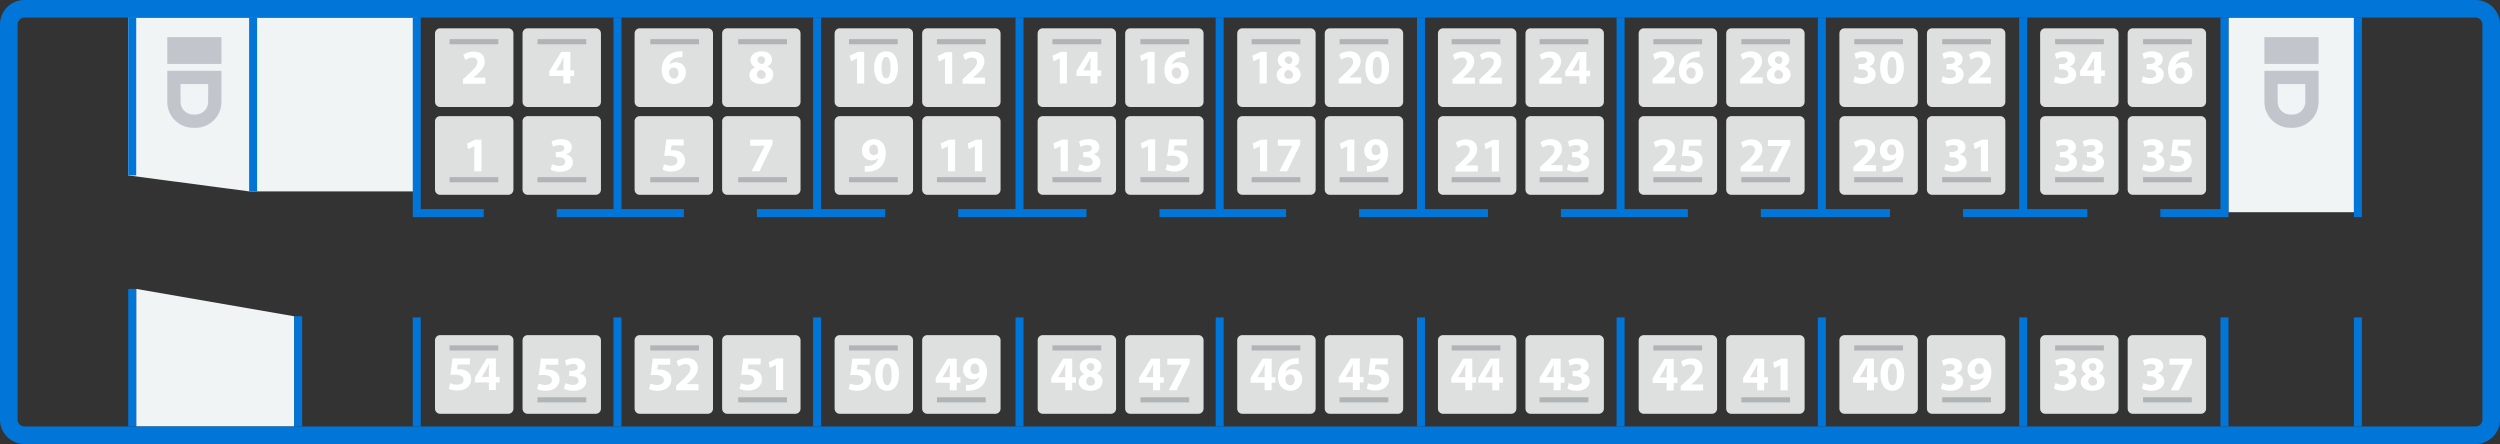 <svg xmlns:dc="http://purl.org/dc/elements/1.1/" xmlns:cc="http://creativecommons.org/ns#" xmlns:rdf="http://www.w3.org/1999/02/22-rdf-syntax-ns#" xmlns:svg="http://www.w3.org/2000/svg" xmlns="http://www.w3.org/2000/svg" version="1.1" width="1027.5" height="182.499" viewBox="0 0 822 145.999" id="svg2985" style="fill-rule:evenodd">
  <rect x="0" y="0" width="822" height="145.999" fill="#333333" stroke="none"/>
  <defs id="defs3327"></defs>
  <path d="m 52.919,550.938 0,-45.224 51.938,9 0,36.224 -51.938,0 z m 687.937,-134.434 41.25,0 0,63.993 -41.25,0 0,-63.993 z m -690.562,0 0,51.897 39.75,5.25 55.406,0 0,-57.147 -95.156,0 z" transform="translate(-8.136,-410.721)" id="background" style="fill:#f0f4f5;stroke:none"></path>
  <path d="m 16.169,416.504 805.934,0 c 1.238,0 2.251,1.012 2.251,2.25 l 0,129.934 c 0,1.237 -1.013,2.25 -2.251,2.25 l -805.934,0 c -1.238,0 -2.25,-1.013 -2.25,-2.25 l 0,-129.934 c 0,-1.238 1.012,-2.25 2.25,-2.25 z m 0,-5.783 805.934,0 c 4.418,0 8.033,3.615 8.033,8.033 l 0,129.934 c 0,4.418 -3.615,8.032 -8.033,8.032 l -805.934,0 c -4.418,0 -8.033,-3.614 -8.033,-8.032 l 0,-129.934 c 0,-4.418 3.615,-8.033 8.033,-8.033 z" transform="translate(-8.136,-410.721)" id="car" style="fill:#0275d8;stroke:none"></path>
  <path d="m 92.67,416.504 0,57.147 -2.625,0 0,-57.147 2.625,0 z m 53.81,62.96 20.709,0 0,2.625 -23.334,0 0,-65.585 2.625,0 0,62.96 z m 44.709,0 18.666,0 0,-62.96 2.625,0 0,62.96 20.522,0 0,2.625 c -13.937,0 -27.875,0 -41.813,0 l 0,-2.625 z m 65.813,0 18.478,0 0,-62.96 2.626,0 0,62.96 21.083,0 0,2.625 c -14.062,0 -28.125,0 -42.187,0 l 0,-2.625 z m 66.188,0 18.853,0 0,-62.96 2.625,0 0,62.96 20.709,0 0,2.625 c -14.062,0 -28.125,0 -42.187,0 l 0,-2.625 z m 66.187,0 18.478,0 0,-62.96 2.625,0 0,62.96 20.523,0 0,2.625 c -13.876,0 -27.751,0 -41.626,0 l 0,-2.625 z m 65.626,0 19.04,0 0,-62.96 2.625,0 0,62.96 20.71,0 0,2.625 c -14.125,0 -28.25,0 -42.375,0 l 0,-2.625 z m 66.375,0 18.29,0 0,-62.96 2.625,0 0,62.96 20.813,0 0,2.625 c -13.91,0 -27.819,0 -41.728,0 l 0,-2.625 z m 65.728,0 18.75,0 0,-62.96 2.625,0 0,62.96 21.093,0 0,2.625 c -14.156,0 -28.312,0 -42.468,0 l 0,-2.625 z m 66.468,0 18.469,0 0,-62.96 2.625,0 0,62.96 19.782,0 0,2.625 c -13.626,0 -27.251,0 -40.876,0 l 0,-2.625 z m 64.876,0 19.781,0 0,-62.96 2.625,0 0,65.585 -22.406,0 0,-2.625 z m 66.281,-62.96 0,65.585 -2.625,0 0,-65.585 2.625,0 z m 0,98.585 0,35.849 -2.625,0 0,-35.849 2.625,0 z m -43.875,0 0,35.849 -2.625,0 0,-35.849 2.625,0 z m -66.188,0 0,35.849 -2.625,0 0,-35.849 2.625,0 z m -66.187,0 0,35.849 -2.625,0 0,-35.849 2.625,0 z m -66.188,0 0,35.849 -2.625,0 0,-35.849 2.625,0 z m -65.625,0 0,35.849 -2.625,0 0,-35.849 2.625,0 z m -66.188,0 0,35.849 -2.625,0 0,-35.849 2.625,0 z m -65.812,0 0,35.849 -2.625,0 0,-35.849 2.625,0 z m -66.562,0 0,35.849 -2.626,0 0,-35.849 2.626,0 z m -65.626,0 0,35.849 -2.625,0 0,-35.849 2.625,0 z m -66,0 0,35.849 -2.625,0 0,-35.849 2.625,0 z m -41.623,-0.375 2.625,0 0,36.224 -2.625,0 0,-36.224 z m -54.563,-9 2.625,0 0,45.224 -2.625,0 0,-45.224 z m 2.625,-89.21 0,51.897 -2.625,0 0,-51.897 2.625,0 z" transform="translate(-8.136,-410.721)" id="borders" style="fill:#0275d8;stroke:none"></path>
  <path d="m 152.853,520.903 22.406,0 c 0.929,0 1.688,0.759 1.688,1.688 l 0,22.5 c 0,0.928 -0.759,1.688 -1.688,1.688 l -22.406,0 c -0.928,0 -1.688,-0.76 -1.688,-1.688 l 0,-22.5 c 0,-0.929 0.76,-1.688 1.688,-1.688 z" transform="translate(-8.136,-410.721)" id="s54" style="fill:#dedfdf;stroke:none"></path>
  <path d="m 181.634,520.903 22.407,0 c 0.928,0 1.687,0.759 1.687,1.688 l 0,22.5 c 0,0.928 -0.759,1.688 -1.687,1.688 l -22.407,0 c -0.928,0 -1.687,-0.76 -1.687,-1.688 l 0,-22.5 c 0,-0.929 0.759,-1.688 1.687,-1.688 z" transform="translate(-8.136,-410.721)" id="s53" style="fill:#dedfdf;stroke:none"></path>
  <path d="m 152.853,448.903 22.406,0 c 0.929,0 1.688,0.759 1.688,1.688 l 0,22.5 c 0,0.928 -0.759,1.688 -1.688,1.688 l -22.406,0 c -0.928,0 -1.688,-0.76 -1.688,-1.688 l 0,-22.5 c 0,-0.929 0.76,-1.688 1.688,-1.688 z" transform="translate(-8.136,-410.721)" id="s1" style="fill:#dedfdf;stroke:none" number="1" type="seat"></path>
  <path d="m 181.634,448.903 22.407,0 c 0.928,0 1.687,0.759 1.687,1.688 l 0,22.5 c 0,0.928 -0.759,1.688 -1.687,1.688 l -22.407,0 c -0.928,0 -1.687,-0.76 -1.687,-1.688 l 0,-22.5 c 0,-0.929 0.759,-1.688 1.687,-1.688 z" transform="translate(-8.136,-410.721)" id="s3" style="fill:#dedfdf;stroke:none" number="3" type="seat"></path>
  <path d="m 152.853,420.028 22.406,0 c 0.929,0 1.688,0.759 1.688,1.688 l 0,22.5 c 0,0.928 -0.759,1.687 -1.688,1.687 l -22.406,0 c -0.928,0 -1.688,-0.759 -1.688,-1.687 l 0,-22.5 c 0,-0.929 0.76,-1.688 1.688,-1.688 z" transform="translate(-8.136,-410.721)" id="s2" style="fill:#dedfdf;stroke:none" number="2" type="seat"></path>
  <path d="m 181.634,420.028 22.407,0 c 0.928,0 1.687,0.759 1.687,1.688 l 0,22.5 c 0,0.928 -0.759,1.687 -1.687,1.687 l -22.407,0 c -0.928,0 -1.687,-0.759 -1.687,-1.687 l 0,-22.5 c 0,-0.929 0.759,-1.688 1.687,-1.688 z" transform="translate(-8.136,-410.721)" id="s4" style="fill:#dedfdf;stroke:none" number="4" type="seat"></path>
  <path d="m 218.478,520.903 22.407,0 c 0.928,0 1.687,0.759 1.687,1.688 l 0,22.5 c 0,0.928 -0.759,1.688 -1.687,1.688 l -22.407,0 c -0.928,0 -1.687,-0.76 -1.687,-1.688 l 0,-22.5 c 0,-0.929 0.759,-1.688 1.687,-1.688 z" transform="translate(-8.136,-410.721)" id="s52" style="fill:#dedfdf;stroke:none" number="52" type="seat" hover=""></path>
  <path d="m 247.259,520.903 22.407,0 c 0.928,0 1.687,0.759 1.687,1.688 l 0,22.5 c 0,0.928 -0.759,1.688 -1.687,1.688 l -22.407,0 c -0.928,0 -1.687,-0.76 -1.687,-1.688 l 0,-22.5 c 0,-0.929 0.759,-1.688 1.687,-1.688 z" transform="translate(-8.136,-410.721)" id="s51" style="fill:#dedfdf;stroke:none" number="51" type="seat" hover=""></path>
  <path d="m 218.478,448.903 22.407,0 c 0.928,0 1.687,0.759 1.687,1.688 l 0,22.5 c 0,0.928 -0.759,1.688 -1.687,1.688 l -22.407,0 c -0.928,0 -1.687,-0.76 -1.687,-1.688 l 0,-22.5 c 0,-0.929 0.759,-1.688 1.687,-1.688 z" transform="translate(-8.136,-410.721)" id="s5" style="fill:#dedfdf;stroke:none"></path>
  <path d="m 247.259,448.903 22.407,0 c 0.928,0 1.687,0.759 1.687,1.688 l 0,22.5 c 0,0.928 -0.759,1.688 -1.687,1.688 l -22.407,0 c -0.928,0 -1.687,-0.76 -1.687,-1.688 l 0,-22.5 c 0,-0.929 0.759,-1.688 1.687,-1.688 z" transform="translate(-8.136,-410.721)" id="s7" style="fill:#dedfdf;stroke:none" number="7" type="seat"></path>
  <path d="m 218.478,420.028 22.407,0 c 0.928,0 1.687,0.759 1.687,1.688 l 0,22.5 c 0,0.928 -0.759,1.687 -1.687,1.687 l -22.407,0 c -0.928,0 -1.687,-0.759 -1.687,-1.687 l 0,-22.5 c 0,-0.929 0.759,-1.688 1.687,-1.688 z" transform="translate(-8.136,-410.721)" id="s6" style="fill:#dedfdf;stroke:none" number="6" type="seat"></path>
  <path d="m 247.259,420.028 22.407,0 c 0.928,0 1.687,0.759 1.687,1.688 l 0,22.5 c 0,0.928 -0.759,1.687 -1.687,1.687 l -22.407,0 c -0.928,0 -1.687,-0.759 -1.687,-1.687 l 0,-22.5 c 0,-0.929 0.759,-1.688 1.687,-1.688 z" transform="translate(-8.136,-410.721)" id="s8" style="fill:#dedfdf;stroke:none" number="8" type="seat"></path>
  <path d="m 284.245,520.903 22.406,0 c 0.928,0 1.688,0.759 1.688,1.688 l 0,22.5 c 0,0.928 -0.76,1.688 -1.688,1.688 l -22.406,0 c -0.929,0 -1.688,-0.76 -1.688,-1.688 l 0,-22.5 c 0,-0.929 0.759,-1.688 1.688,-1.688 z" transform="translate(-8.136,-410.721)" id="s50" style="fill:#dedfdf;stroke:none" number="50" type="seat"></path>
  <path d="m 313.026,520.903 22.406,0 c 0.929,0 1.688,0.759 1.688,1.688 l 0,22.5 c 0,0.928 -0.759,1.688 -1.688,1.688 l -22.406,0 c -0.928,0 -1.687,-0.76 -1.687,-1.688 l 0,-22.5 c 0,-0.929 0.759,-1.688 1.687,-1.688 z" transform="translate(-8.136,-410.721)" id="s49" style="fill:#dedfdf;stroke:none" number="49" type="seat"></path>
  <path d="m 284.245,448.903 22.406,0 c 0.928,0 1.688,0.759 1.688,1.688 l 0,22.5 c 0,0.928 -0.76,1.688 -1.688,1.688 l -22.406,0 c -0.929,0 -1.688,-0.76 -1.688,-1.688 l 0,-22.5 c 0,-0.929 0.759,-1.688 1.688,-1.688 z" transform="translate(-8.136,-410.721)" id="s9" style="fill:#dedfdf;stroke:none" number="9" type="seat"></path>
  <path d="m 313.026,448.903 22.406,0 c 0.929,0 1.688,0.759 1.688,1.688 l 0,22.5 c 0,0.928 -0.759,1.688 -1.688,1.688 l -22.406,0 c -0.928,0 -1.687,-0.76 -1.687,-1.688 l 0,-22.5 c 0,-0.929 0.759,-1.688 1.687,-1.688 z" transform="translate(-8.136,-410.721)" id="s11" style="fill:#dedfdf;stroke:none" number="11" type="seat" hover=""></path>
  <path d="m 284.245,420.028 22.406,0 c 0.928,0 1.688,0.759 1.688,1.688 l 0,22.5 c 0,0.928 -0.76,1.687 -1.688,1.687 l -22.406,0 c -0.929,0 -1.688,-0.759 -1.688,-1.687 l 0,-22.5 c 0,-0.929 0.759,-1.688 1.688,-1.688 z" transform="translate(-8.136,-410.721)" id="s10" style="fill:#dedfdf;stroke:none" number="10" type="seat"></path>
  <path d="m 313.026,420.028 22.406,0 c 0.929,0 1.688,0.759 1.688,1.688 l 0,22.5 c 0,0.928 -0.759,1.687 -1.688,1.687 l -22.406,0 c -0.928,0 -1.687,-0.759 -1.687,-1.687 l 0,-22.5 c 0,-0.929 0.759,-1.688 1.687,-1.688 z" transform="translate(-8.136,-410.721)" id="s12" style="fill:#dedfdf;stroke:none" number="12" type="seat"></path>
  <path d="m 351.01,520.903 22.407,0 c 0.928,0 1.687,0.759 1.687,1.688 l 0,22.5 c 0,0.928 -0.759,1.688 -1.687,1.688 l -22.407,0 c -0.928,0 -1.687,-0.76 -1.687,-1.688 l 0,-22.5 c 0,-0.929 0.759,-1.688 1.687,-1.688 z" transform="translate(-8.136,-410.721)" id="s48" style="fill:#dedfdf;stroke:none" number="48" type="seat"></path>
  <path d="m 379.776,520.903 22.406,0 c 0.929,0 1.688,0.759 1.688,1.688 l 0,22.5 c 0,0.928 -0.759,1.688 -1.688,1.688 l -22.406,0 c -0.928,0 -1.688,-0.76 -1.688,-1.688 l 0,-22.5 c 0,-0.929 0.76,-1.688 1.688,-1.688 z" transform="translate(-8.136,-410.721)" id="s47" style="fill:#dedfdf;stroke:none" number="47" type="seat"></path>
  <path d="m 350.995,448.903 22.406,0 c 0.928,0 1.688,0.759 1.688,1.688 l 0,22.5 c 0,0.928 -0.76,1.688 -1.688,1.688 l -22.406,0 c -0.929,0 -1.688,-0.76 -1.688,-1.688 l 0,-22.5 c 0,-0.929 0.759,-1.688 1.688,-1.688 z" transform="translate(-8.136,-410.721)" id="s13" style="fill:#dedfdf;stroke:none" number="13" type="seat"></path>
  <path d="m 379.776,448.903 22.406,0 c 0.929,0 1.688,0.759 1.688,1.688 l 0,22.5 c 0,0.928 -0.759,1.688 -1.688,1.688 l -22.406,0 c -0.928,0 -1.688,-0.76 -1.688,-1.688 l 0,-22.5 c 0,-0.929 0.76,-1.688 1.688,-1.688 z" transform="translate(-8.136,-410.721)" id="s15" style="fill:#dedfdf;stroke:none" number="15" type="seat"></path>
  <path d="m 350.995,420.028 22.406,0 c 0.928,0 1.688,0.759 1.688,1.688 l 0,22.5 c 0,0.928 -0.76,1.687 -1.688,1.687 l -22.406,0 c -0.929,0 -1.688,-0.759 -1.688,-1.687 l 0,-22.5 c 0,-0.929 0.759,-1.688 1.688,-1.688 z" transform="translate(-8.136,-410.721)" id="s14" style="fill:#dedfdf;stroke:none" number="14" type="seat" hover=""></path>
  <path d="m 379.776,420.028 22.406,0 c 0.929,0 1.688,0.759 1.688,1.688 l 0,22.5 c 0,0.928 -0.759,1.687 -1.688,1.687 l -22.406,0 c -0.928,0 -1.688,-0.759 -1.688,-1.687 l 0,-22.5 c 0,-0.929 0.76,-1.688 1.688,-1.688 z" transform="translate(-8.136,-410.721)" id="s16" style="fill:#dedfdf;stroke:none" number="16" type="seat"></path>
  <path d="m 416.62,520.903 22.406,0 c 0.929,0 1.688,0.759 1.688,1.688 l 0,22.5 c 0,0.928 -0.759,1.688 -1.688,1.688 l -22.406,0 c -0.929,0 -1.688,-0.76 -1.688,-1.688 l 0,-22.5 c 0,-0.929 0.759,-1.688 1.688,-1.688 z" transform="translate(-8.136,-410.721)" id="s46" style="fill:#dedfdf;stroke:none" number="46" type="seat"></path>
  <path d="m 445.401,520.903 22.407,0 c 0.928,0 1.687,0.759 1.687,1.688 l 0,22.5 c 0,0.928 -0.759,1.688 -1.687,1.688 l -22.407,0 c -0.928,0 -1.687,-0.76 -1.687,-1.688 l 0,-22.5 c 0,-0.929 0.759,-1.688 1.687,-1.688 z" transform="translate(-8.136,-410.721)" id="s45" style="fill:#dedfdf;stroke:none" number="45" type="seat"></path>
  <path d="m 416.62,448.903 22.406,0 c 0.929,0 1.688,0.759 1.688,1.688 l 0,22.5 c 0,0.928 -0.759,1.688 -1.688,1.688 l -22.406,0 c -0.929,0 -1.688,-0.76 -1.688,-1.688 l 0,-22.5 c 0,-0.929 0.759,-1.688 1.688,-1.688 z" transform="translate(-8.136,-410.721)" id="s17" style="fill:#dedfdf;stroke:none"></path>
  <path d="m 445.401,448.903 22.407,0 c 0.928,0 1.687,0.759 1.687,1.688 l 0,22.5 c 0,0.928 -0.759,1.688 -1.687,1.688 l -22.407,0 c -0.928,0 -1.687,-0.76 -1.687,-1.688 l 0,-22.5 c 0,-0.929 0.759,-1.688 1.687,-1.688 z" transform="translate(-8.136,-410.721)" id="s19" style="fill:#dedfdf;stroke:none" number="19" type="seat"></path>
  <path d="m 416.62,420.028 22.406,0 c 0.929,0 1.688,0.759 1.688,1.688 l 0,22.5 c 0,0.928 -0.759,1.687 -1.688,1.687 l -22.406,0 c -0.929,0 -1.688,-0.759 -1.688,-1.687 l 0,-22.5 c 0,-0.929 0.759,-1.688 1.688,-1.688 z" transform="translate(-8.136,-410.721)" id="s18" style="fill:#dedfdf;stroke:none" number="18" type="seat"></path>
  <path d="m 445.401,420.028 22.407,0 c 0.928,0 1.687,0.759 1.687,1.688 l 0,22.5 c 0,0.928 -0.759,1.687 -1.687,1.687 l -22.407,0 c -0.928,0 -1.687,-0.759 -1.687,-1.687 l 0,-22.5 c 0,-0.929 0.759,-1.688 1.687,-1.688 z" transform="translate(-8.136,-410.721)" id="s20" style="fill:#dedfdf;stroke:none" number="20" type="seat"></path>
  <path d="m 482.62,520.903 22.406,0 c 0.928,0 1.688,0.759 1.688,1.688 l 0,22.5 c 0,0.928 -0.76,1.688 -1.688,1.688 l -22.406,0 c -0.929,0 -1.688,-0.76 -1.688,-1.688 l 0,-22.5 c 0,-0.929 0.759,-1.688 1.688,-1.688 z" transform="translate(-8.136,-410.721)" id="s44" style="fill:#dedfdf;stroke:none" number="44" type="seat"></path>
  <path d="m 511.401,520.903 22.406,0 c 0.929,0 1.688,0.759 1.688,1.688 l 0,22.5 c 0,0.928 -0.759,1.688 -1.688,1.688 l -22.406,0 c -0.928,0 -1.687,-0.76 -1.687,-1.688 l 0,-22.5 c 0,-0.929 0.759,-1.688 1.687,-1.688 z" transform="translate(-8.136,-410.721)" id="s43" style="fill:#dedfdf;stroke:none" number="43" type="seat"></path>
  <path d="m 482.62,448.903 22.406,0 c 0.928,0 1.688,0.759 1.688,1.688 l 0,22.5 c 0,0.928 -0.76,1.688 -1.688,1.688 l -22.406,0 c -0.929,0 -1.688,-0.76 -1.688,-1.688 l 0,-22.5 c 0,-0.929 0.759,-1.688 1.688,-1.688 z" transform="translate(-8.136,-410.721)" id="s21" style="fill:#dedfdf;stroke:none" number="21" type="seat"></path>
  <path d="m 511.401,448.903 22.406,0 c 0.929,0 1.688,0.759 1.688,1.688 l 0,22.5 c 0,0.928 -0.759,1.688 -1.688,1.688 l -22.406,0 c -0.928,0 -1.687,-0.76 -1.687,-1.688 l 0,-22.5 c 0,-0.929 0.759,-1.688 1.687,-1.688 z" transform="translate(-8.136,-410.721)" id="s23" style="fill:#dedfdf;stroke:none" number="23" type="seat"></path>
  <path d="m 482.62,420.028 22.406,0 c 0.928,0 1.688,0.759 1.688,1.688 l 0,22.5 c 0,0.928 -0.76,1.687 -1.688,1.687 l -22.406,0 c -0.929,0 -1.688,-0.759 -1.688,-1.687 l 0,-22.5 c 0,-0.929 0.759,-1.688 1.688,-1.688 z" transform="translate(-8.136,-410.721)" id="s22" style="fill:#dedfdf;stroke:none" number="22" type="seat"></path>
  <path d="m 511.401,420.028 22.406,0 c 0.929,0 1.688,0.759 1.688,1.688 l 0,22.5 c 0,0.928 -0.759,1.687 -1.688,1.687 l -22.406,0 c -0.928,0 -1.687,-0.759 -1.687,-1.687 l 0,-22.5 c 0,-0.929 0.759,-1.688 1.687,-1.688 z" transform="translate(-8.136,-410.721)" id="s24" style="fill:#dedfdf;stroke:none" number="24" type="seat"></path>
  <path d="m 548.62,520.903 22.406,0 c 0.928,0 1.688,0.759 1.688,1.688 l 0,22.5 c 0,0.928 -0.76,1.688 -1.688,1.688 l -22.406,0 c -0.929,0 -1.688,-0.76 -1.688,-1.688 l 0,-22.5 c 0,-0.929 0.759,-1.688 1.688,-1.688 z" transform="translate(-8.136,-410.721)" id="s42" style="fill:#dedfdf;stroke:none" number="42" type="seat"></path>
  <path d="m 577.401,520.903 22.406,0 c 0.929,0 1.688,0.759 1.688,1.688 l 0,22.5 c 0,0.928 -0.759,1.688 -1.688,1.688 l -22.406,0 c -0.928,0 -1.688,-0.76 -1.688,-1.688 l 0,-22.5 c 0,-0.929 0.76,-1.688 1.688,-1.688 z" transform="translate(-8.136,-410.721)" id="s41" style="fill:#dedfdf;stroke:none" number="41" type="seat"></path>
  <path d="m 548.62,448.903 22.406,0 c 0.928,0 1.688,0.759 1.688,1.688 l 0,22.5 c 0,0.928 -0.76,1.688 -1.688,1.688 l -22.406,0 c -0.929,0 -1.688,-0.76 -1.688,-1.688 l 0,-22.5 c 0,-0.929 0.759,-1.688 1.688,-1.688 z" transform="translate(-8.136,-410.721)" id="s25" style="fill:#dedfdf;stroke:none"></path>
  <path d="m 577.401,448.903 22.406,0 c 0.929,0 1.688,0.759 1.688,1.688 l 0,22.5 c 0,0.928 -0.759,1.688 -1.688,1.688 l -22.406,0 c -0.928,0 -1.688,-0.76 -1.688,-1.688 l 0,-22.5 c 0,-0.929 0.76,-1.688 1.688,-1.688 z" transform="translate(-8.136,-410.721)" id="s27" style="fill:#dedfdf;stroke:none" number="27" type="seat"></path>
  <path d="m 548.62,420.028 22.406,0 c 0.928,0 1.688,0.759 1.688,1.688 l 0,22.5 c 0,0.928 -0.76,1.687 -1.688,1.687 l -22.406,0 c -0.929,0 -1.688,-0.759 -1.688,-1.687 l 0,-22.5 c 0,-0.929 0.759,-1.688 1.688,-1.688 z" transform="translate(-8.136,-410.721)" id="s26" style="fill:#dedfdf;stroke:none" number="26" type="seat"></path>
  <path d="m 577.401,420.028 22.406,0 c 0.929,0 1.688,0.759 1.688,1.688 l 0,22.5 c 0,0.928 -0.759,1.687 -1.688,1.687 l -22.406,0 c -0.928,0 -1.688,-0.759 -1.688,-1.687 l 0,-22.5 c 0,-0.929 0.76,-1.688 1.688,-1.688 z" transform="translate(-8.136,-410.721)" id="s28" style="fill:#dedfdf;stroke:none" number="28" type="seat"></path>
  <path d="m 614.62,520.903 22.406,0 c 0.928,0 1.687,0.759 1.687,1.688 l 0,22.5 c 0,0.928 -0.759,1.688 -1.687,1.688 l -22.406,0 c -0.929,0 -1.688,-0.76 -1.688,-1.688 l 0,-22.5 c 0,-0.929 0.759,-1.688 1.688,-1.688 z" transform="translate(-8.136,-410.721)" id="s40" style="fill:#dedfdf;stroke:none" number="40" type="seat"></path>
  <path d="m 643.401,520.903 22.406,0 c 0.929,0 1.688,0.759 1.688,1.688 l 0,22.5 c 0,0.928 -0.759,1.688 -1.688,1.688 l -22.406,0 c -0.929,0 -1.688,-0.76 -1.688,-1.688 l 0,-22.5 c 0,-0.929 0.759,-1.688 1.688,-1.688 z" transform="translate(-8.136,-410.721)" id="s39" style="fill:#dedfdf;stroke:none" number="39" type="seat"></path>
  <path d="m 614.62,448.903 22.406,0 c 0.928,0 1.687,0.759 1.687,1.688 l 0,22.5 c 0,0.928 -0.759,1.688 -1.687,1.688 l -22.406,0 c -0.929,0 -1.688,-0.76 -1.688,-1.688 l 0,-22.5 c 0,-0.929 0.759,-1.688 1.688,-1.688 z" transform="translate(-8.136,-410.721)" id="s29" style="fill:#dedfdf;stroke:none" number="29" type="seat"></path>
  <path d="m 643.401,448.903 22.406,0 c 0.929,0 1.688,0.759 1.688,1.688 l 0,22.5 c 0,0.928 -0.759,1.688 -1.688,1.688 l -22.406,0 c -0.929,0 -1.688,-0.76 -1.688,-1.688 l 0,-22.5 c 0,-0.929 0.759,-1.688 1.688,-1.688 z" transform="translate(-8.136,-410.721)" id="s31" style="fill:#dedfdf;stroke:none" number="31" type="seat"></path>
  <path d="m 614.62,420.028 22.406,0 c 0.928,0 1.687,0.759 1.687,1.688 l 0,22.5 c 0,0.928 -0.759,1.687 -1.687,1.687 l -22.406,0 c -0.929,0 -1.688,-0.759 -1.688,-1.687 l 0,-22.5 c 0,-0.929 0.759,-1.688 1.688,-1.688 z" transform="translate(-8.136,-410.721)" id="s30" style="fill:#dedfdf;stroke:none" number="30" type="seat"></path>
  <path d="m 643.401,420.028 22.406,0 c 0.929,0 1.688,0.759 1.688,1.688 l 0,22.5 c 0,0.928 -0.759,1.687 -1.688,1.687 l -22.406,0 c -0.929,0 -1.688,-0.759 -1.688,-1.687 l 0,-22.5 c 0,-0.929 0.759,-1.688 1.688,-1.688 z" transform="translate(-8.136,-410.721)" id="s32" style="fill:#dedfdf;stroke:none" number="32" type="seat"></path>
  <path d="m 680.619,520.903 22.407,0 c 0.928,0 1.687,0.759 1.687,1.688 l 0,22.5 c 0,0.928 -0.759,1.688 -1.687,1.688 l -22.407,0 c -0.928,0 -1.687,-0.76 -1.687,-1.688 l 0,-22.5 c 0,-0.929 0.759,-1.688 1.687,-1.688 z" transform="translate(-8.136,-410.721)" id="s38" style="fill:#dedfdf;stroke:none" number="38" type="seat"></path>
  <path d="m 709.401,520.903 22.406,0 c 0.928,0 1.688,0.759 1.688,1.688 l 0,22.5 c 0,0.928 -0.76,1.688 -1.688,1.688 l -22.406,0 c -0.929,0 -1.688,-0.76 -1.688,-1.688 l 0,-22.5 c 0,-0.929 0.759,-1.688 1.688,-1.688 z" transform="translate(-8.136,-410.721)" id="s37" style="fill:#dedfdf;stroke:none" number="37" type="seat"></path>
  <path d="m 680.619,448.903 22.407,0 c 0.928,0 1.687,0.759 1.687,1.688 l 0,22.5 c 0,0.928 -0.759,1.688 -1.687,1.688 l -22.407,0 c -0.928,0 -1.687,-0.76 -1.687,-1.688 l 0,-22.5 c 0,-0.929 0.759,-1.688 1.687,-1.688 z" transform="translate(-8.136,-410.721)" id="s33" style="fill:#dedfdf;stroke:none" number="33" type="seat"></path>
  <path d="m 709.401,448.903 22.406,0 c 0.928,0 1.688,0.759 1.688,1.688 l 0,22.5 c 0,0.928 -0.76,1.688 -1.688,1.688 l -22.406,0 c -0.929,0 -1.688,-0.76 -1.688,-1.688 l 0,-22.5 c 0,-0.929 0.759,-1.688 1.688,-1.688 z" transform="translate(-8.136,-410.721)" id="s35" style="fill:#dedfdf;stroke:none" number="35" type="seat"></path>
  <path d="m 680.619,420.028 22.407,0 c 0.928,0 1.687,0.759 1.687,1.688 l 0,22.5 c 0,0.928 -0.759,1.687 -1.687,1.687 l -22.407,0 c -0.928,0 -1.687,-0.759 -1.687,-1.687 l 0,-22.5 c 0,-0.929 0.759,-1.688 1.687,-1.688 z" transform="translate(-8.136,-410.721)" id="s34" style="fill:#dedfdf;stroke:none" number="34" type="seat"></path>
  <path d="m 709.401,420.028 22.406,0 c 0.928,0 1.688,0.759 1.688,1.688 l 0,22.5 c 0,0.928 -0.76,1.687 -1.688,1.687 l -22.406,0 c -0.929,0 -1.688,-0.759 -1.688,-1.687 l 0,-22.5 c 0,-0.929 0.759,-1.688 1.688,-1.688 z" transform="translate(-8.136,-410.721)" id="s36" style="fill:#dedfdf;stroke:none" number="36" type="seat"></path>
  <path d="m 63.135,422.933 17.812,0 0,8.813 -17.812,0 0,-8.813 z m 0,11.063 17.812,0 0,10.246 c 0,4.677 -3.827,8.504 -8.504,8.504 l -0.804,0 c -4.677,0 -8.504,-3.827 -8.504,-8.504 l 0,-10.246 z m 4.365,4.365 0,5.881 c 0,2.268 1.871,4.139 4.139,4.139 l 0.804,0 c 2.268,0 4.139,-1.871 4.139,-4.139 l 0,-5.881 -9.082,0 z" transform="translate(-8.136,-410.721)" id="wc1" style="fill:#c2c5cc;stroke:none"></path>
  <path d="m 752.667,422.933 17.813,0 0,8.813 -17.813,0 0,-8.813 z m 0,11.063 17.813,0 0,10.246 c 0,4.677 -3.827,8.504 -8.504,8.504 l -0.805,0 c -4.677,0 -8.504,-3.827 -8.504,-8.504 l 0,-10.246 z m 4.366,4.365 0,5.881 c 0,2.268 1.871,4.139 4.138,4.139 l 0.805,0 c 2.267,0 4.138,-1.871 4.138,-4.139 l 0,-5.881 -9.081,0 z" transform="translate(-8.136,-410.721)" id="wc2" style="fill:#c2c5cc;stroke:none"></path>
  <path d="m 155.947,423.59 16.032,0 0,1.688 -16.032,0 0,-1.688 z" transform="translate(-8.136,-410.721)" id="p2" style="fill:#b1b4b6;stroke:none" number="2" type="shelve"></path>
  <path d="m 184.869,423.59 16.031,0 0,1.688 -16.031,0 0,-1.688 z" transform="translate(-8.136,-410.721)" id="p4" style="fill:#b1b4b6;stroke:none" number="4" type="shelve"></path>
  <path d="m 155.947,468.965 16.032,0 0,1.688 -16.032,0 0,-1.688 z" transform="translate(-8.136,-410.721)" id="p1" style="fill:#b1b4b6;stroke:none" number="1" type="shelve"></path>
  <path d="m 184.869,468.965 16.031,0 0,1.688 -16.031,0 0,-1.688 z" transform="translate(-8.136,-410.721)" id="p3" style="fill:#b1b4b6;stroke:none" number="3" type="shelve"></path>
  <path d="m 155.947,524.278 16.032,0 0,1.687 -16.032,0 0,-1.687 z" transform="translate(-8.136,-410.721)" id="p54" style="fill:#b1b4b6;stroke:none"></path>
  <path d="m 184.869,541.34 16.031,0 0,1.688 -16.031,0 0,-1.688 z" transform="translate(-8.136,-410.721)" id="p53" style="fill:#b1b4b6;stroke:none"></path>
  <path d="m 221.947,423.59 16.032,0 0,1.688 -16.032,0 0,-1.688 z" transform="translate(-8.136,-410.721)" id="p6" style="fill:#b1b4b6;stroke:none" number="6" type="shelve"></path>
  <path d="m 250.869,423.59 16.032,0 0,1.688 -16.032,0 0,-1.688 z" transform="translate(-8.136,-410.721)" id="p8" style="fill:#b1b4b6;stroke:none" number="8" type="shelve"></path>
  <path d="m 221.947,468.965 16.032,0 0,1.688 -16.032,0 0,-1.688 z" transform="translate(-8.136,-410.721)" id="p5" style="fill:#b1b4b6;stroke:none"></path>
  <path d="m 250.869,468.965 16.032,0 0,1.688 -16.032,0 0,-1.688 z" transform="translate(-8.136,-410.721)" id="p7" style="fill:#b1b4b6;stroke:none" number="7" type="shelve"></path>
  <path d="m 221.947,524.278 16.032,0 0,1.687 -16.032,0 0,-1.687 z" transform="translate(-8.136,-410.721)" id="p52" style="fill:#b1b4b6;stroke:none" number="52" type="shelve" hover=""></path>
  <path d="m 250.869,541.34 16.032,0 0,1.688 -16.032,0 0,-1.688 z" transform="translate(-8.136,-410.721)" id="p51" style="fill:#b1b4b6;stroke:none" number="51" type="shelve" hover=""></path>
  <path d="m 287.289,423.59 16.031,0 0,1.688 -16.031,0 0,-1.688 z" transform="translate(-8.136,-410.721)" id="p10" style="fill:#b1b4b6;stroke:none" number="10" type="shelve"></path>
  <path d="m 316.211,423.59 16.031,0 0,1.688 -16.031,0 0,-1.688 z" transform="translate(-8.136,-410.721)" id="p12" style="fill:#b1b4b6;stroke:none" number="12" type="shelve"></path>
  <path d="m 287.289,468.965 16.031,0 0,1.688 -16.031,0 0,-1.688 z" transform="translate(-8.136,-410.721)" id="p9" style="fill:#b1b4b6;stroke:none" number="9" type="shelve"></path>
  <path d="m 316.211,468.965 16.031,0 0,1.688 -16.031,0 0,-1.688 z" transform="translate(-8.136,-410.721)" id="p11" style="fill:#b1b4b6;stroke:none" number="11" type="shelve" hover=""></path>
  <path d="m 287.289,524.278 16.031,0 0,1.687 -16.031,0 0,-1.687 z" transform="translate(-8.136,-410.721)" id="p50" style="fill:#b1b4b6;stroke:none" number="50" type="shelve"></path>
  <path d="m 316.211,541.34 16.031,0 0,1.688 -16.031,0 0,-1.688 z" transform="translate(-8.136,-410.721)" id="p49" style="fill:#b1b4b6;stroke:none" number="49" type="shelve"></path>
  <path d="m 354.186,423.59 16.032,0 0,1.688 -16.032,0 0,-1.688 z" transform="translate(-8.136,-410.721)" id="p14" style="fill:#b1b4b6;stroke:none" number="14" type="shelve" hover=""></path>
  <path d="m 383.108,423.59 16.032,0 0,1.688 -16.032,0 0,-1.688 z" transform="translate(-8.136,-410.721)" id="p16" style="fill:#b1b4b6;stroke:none" number="16" type="shelve"></path>
  <path d="m 354.186,468.965 16.032,0 0,1.688 -16.032,0 0,-1.688 z" transform="translate(-8.136,-410.721)" id="p13" style="fill:#b1b4b6;stroke:none" number="13" type="shelve"></path>
  <path d="m 383.108,468.965 16.032,0 0,1.688 -16.032,0 0,-1.688 z" transform="translate(-8.136,-410.721)" id="p15" style="fill:#b1b4b6;stroke:none" number="15" type="shelve"></path>
  <path d="m 354.186,524.278 16.032,0 0,1.687 -16.032,0 0,-1.687 z" transform="translate(-8.136,-410.721)" id="p48" style="fill:#b1b4b6;stroke:none" number="48" type="shelve"></path>
  <path d="m 383.108,541.34 16.032,0 0,1.688 -16.032,0 0,-1.688 z" transform="translate(-8.136,-410.721)" id="p47" style="fill:#b1b4b6;stroke:none" number="47" type="shelve"></path>
  <path d="m 419.667,423.59 16.031,0 0,1.688 -16.031,0 0,-1.688 z" transform="translate(-8.136,-410.721)" id="p18" style="fill:#b1b4b6;stroke:none" number="18" type="shelve"></path>
  <path d="m 448.589,423.59 16.031,0 0,1.688 -16.031,0 0,-1.688 z" transform="translate(-8.136,-410.721)" id="p20" style="fill:#b1b4b6;stroke:none" number="20" type="shelve"></path>
  <path d="m 419.667,468.965 16.031,0 0,1.688 -16.031,0 0,-1.688 z" transform="translate(-8.136,-410.721)" id="p17" style="fill:#b1b4b6;stroke:none"></path>
  <path d="m 448.589,468.965 16.031,0 0,1.688 -16.031,0 0,-1.688 z" transform="translate(-8.136,-410.721)" id="p19" style="fill:#b1b4b6;stroke:none" number="19" type="shelve"></path>
  <path d="m 419.667,524.278 16.031,0 0,1.687 -16.031,0 0,-1.687 z" transform="translate(-8.136,-410.721)" id="p46" style="fill:#b1b4b6;stroke:none" number="46" type="shelve"></path>
  <path d="m 448.589,541.34 16.031,0 0,1.688 -16.031,0 0,-1.688 z" transform="translate(-8.136,-410.721)" id="p45" style="fill:#b1b4b6;stroke:none" number="45" type="shelve"></path>
  <path d="m 485.431,423.59 16.031,0 0,1.688 -16.031,0 0,-1.688 z" transform="translate(-8.136,-410.721)" id="p22" style="fill:#b1b4b6;stroke:none" number="22" type="shelve"></path>
  <path d="m 514.352,423.59 16.032,0 0,1.688 -16.032,0 0,-1.688 z" transform="translate(-8.136,-410.721)" id="p24" style="fill:#b1b4b6;stroke:none" number="24" type="shelve"></path>
  <path d="m 485.431,468.965 16.031,0 0,1.688 -16.031,0 0,-1.688 z" transform="translate(-8.136,-410.721)" id="p21" style="fill:#b1b4b6;stroke:none" number="21" type="shelve"></path>
  <path d="m 514.352,468.965 16.032,0 0,1.688 -16.032,0 0,-1.688 z" transform="translate(-8.136,-410.721)" id="p23" style="fill:#b1b4b6;stroke:none" number="23" type="shelve"></path>
  <path d="m 485.431,524.278 16.031,0 0,1.687 -16.031,0 0,-1.687 z" transform="translate(-8.136,-410.721)" id="p44" style="fill:#b1b4b6;stroke:none" number="44" type="shelve"></path>
  <path d="m 514.352,541.34 16.032,0 0,1.688 -16.032,0 0,-1.688 z" transform="translate(-8.136,-410.721)" id="p43" style="fill:#b1b4b6;stroke:none" number="43" type="shelve"></path>
  <path d="m 551.761,423.59 16.032,0 0,1.688 -16.032,0 0,-1.688 z" transform="translate(-8.136,-410.721)" id="p26" style="fill:#b1b4b6;stroke:none" number="26" type="shelve"></path>
  <path d="m 580.683,423.59 16.031,0 0,1.688 -16.031,0 0,-1.688 z" transform="translate(-8.136,-410.721)" id="p28" style="fill:#b1b4b6;stroke:none" number="28" type="shelve"></path>
  <path d="m 551.761,468.965 16.032,0 0,1.688 -16.032,0 0,-1.688 z" transform="translate(-8.136,-410.721)" id="p25" style="fill:#b1b4b6;stroke:none"></path>
  <path d="m 580.683,468.965 16.031,0 0,1.688 -16.031,0 0,-1.688 z" transform="translate(-8.136,-410.721)" id="p27" style="fill:#b1b4b6;stroke:none" number="27" type="shelve"></path>
  <path d="m 551.761,524.278 16.032,0 0,1.687 -16.032,0 0,-1.687 z" transform="translate(-8.136,-410.721)" id="p42" style="fill:#b1b4b6;stroke:none" number="42" type="shelve"></path>
  <path d="m 580.683,541.34 16.031,0 0,1.688 -16.031,0 0,-1.688 z" transform="translate(-8.136,-410.721)" id="p41" style="fill:#b1b4b6;stroke:none" number="41" type="shelve"></path>
  <path d="m 617.808,423.59 16.032,0 0,1.688 -16.032,0 0,-1.688 z" transform="translate(-8.136,-410.721)" id="p30" style="fill:#b1b4b6;stroke:none" number="30" type="shelve"></path>
  <path d="m 646.73,423.59 16.032,0 0,1.688 -16.032,0 0,-1.688 z" transform="translate(-8.136,-410.721)" id="p32" style="fill:#b1b4b6;stroke:none" number="32" type="shelve"></path>
  <path d="m 617.808,468.965 16.032,0 0,1.688 -16.032,0 0,-1.688 z" transform="translate(-8.136,-410.721)" id="p29" style="fill:#b1b4b6;stroke:none" number="29" type="shelve"></path>
  <path d="m 646.73,468.965 16.032,0 0,1.688 -16.032,0 0,-1.688 z" transform="translate(-8.136,-410.721)" id="p31" style="fill:#b1b4b6;stroke:none" number="31" type="shelve"></path>
  <path d="m 617.808,524.278 16.032,0 0,1.687 -16.032,0 0,-1.687 z" transform="translate(-8.136,-410.721)" id="p40" style="fill:#b1b4b6;stroke:none" number="40" type="shelve"></path>
  <path d="m 646.73,541.34 16.032,0 0,1.688 -16.032,0 0,-1.688 z" transform="translate(-8.136,-410.721)" id="p39" style="fill:#b1b4b6;stroke:none" number="39" type="shelve"></path>
  <path d="m 683.856,423.59 16.031,0 0,1.688 -16.031,0 0,-1.688 z" transform="translate(-8.136,-410.721)" id="p34" style="fill:#b1b4b6;stroke:none" number="34" type="shelve"></path>
  <path d="m 712.778,423.59 16.031,0 0,1.688 -16.031,0 0,-1.688 z" transform="translate(-8.136,-410.721)" id="p36" style="fill:#b1b4b6;stroke:none" number="36" type="shelve"></path>
  <path d="m 683.856,468.965 16.031,0 0,1.688 -16.031,0 0,-1.688 z" transform="translate(-8.136,-410.721)" id="p33" style="fill:#b1b4b6;stroke:none" number="33" type="shelve"></path>
  <path d="m 712.778,468.965 16.031,0 0,1.688 -16.031,0 0,-1.688 z" transform="translate(-8.136,-410.721)" id="p35" style="fill:#b1b4b6;stroke:none" number="35" type="shelve"></path>
  <path d="m 683.856,524.278 16.031,0 0,1.687 -16.031,0 0,-1.687 z" transform="translate(-8.136,-410.721)" id="p38" style="fill:#b1b4b6;stroke:none" number="38" type="shelve"></path>
  <path d="m 712.778,541.34 16.031,0 0,1.688 -16.031,0 0,-1.688 z" transform="translate(-8.136,-410.721)" id="p37" style="fill:#b1b4b6;stroke:none" number="37" type="shelve"></path>
  <path d="m 191.701,528.641 -5.728,0 -0.671,5.456 c 0.415,-0.064 0.815,-0.096 1.391,-0.096 2.081,0 2.929,0.656 2.929,1.728 0,1.104 -1.072,1.584 -2.08,1.584 -0.944,0 -1.888,-0.288 -2.336,-0.512 l -0.448,1.824 c 0.576,0.304 1.632,0.592 2.896,0.592 2.8,0 4.464,-1.712 4.464,-3.648 0,-1.216 -0.48,-2.08 -1.264,-2.608 -0.72,-0.528 -1.745,-0.752 -2.736,-0.752 -0.256,0 -0.449,0 -0.673,0.032 l 0.224,-1.6 4.032,0 0,-2 z m 1.872,9.856 c 0.608,0.368 1.744,0.72 3.088,0.72 2.64,0 4.256,-1.344 4.256,-3.168 0,-1.376 -1.008,-2.32 -2.256,-2.544 l 0,-0.032 c 1.28,-0.432 1.904,-1.312 1.904,-2.416 0,-1.424 -1.232,-2.592 -3.44,-2.592 -1.36,0 -2.591,0.384 -3.216,0.784 l 0.496,1.76 c 0.417,-0.256 1.312,-0.624 2.16,-0.624 1.04,0 1.536,0.464 1.536,1.088 0,0.88 -1.024,1.2 -1.84,1.2 l -0.96,0 0,1.744 0.992,0 c 1.072,0 2.096,0.464 2.096,1.504 0,0.768 -0.64,1.376 -1.904,1.376 -0.992,0 -1.984,-0.4 -2.416,-0.64 l -0.496,1.84 z" transform="translate(-8.136,-410.721)" id="n53" style="fill:#ffffff;stroke:none"></path>
  <path d="m 162.64,528.553 -5.728,0 -0.672,5.456 c 0.416,-0.064 0.816,-0.096 1.392,-0.096 2.08,0 2.928,0.656 2.928,1.728 0,1.104 -1.072,1.584 -2.08,1.584 -0.944,0 -1.888,-0.288 -2.336,-0.512 l -0.448,1.824 c 0.576,0.304 1.632,0.592 2.896,0.592 2.8,0 4.464,-1.712 4.464,-3.648 0,-1.216 -0.48,-2.08 -1.264,-2.608 -0.72,-0.528 -1.744,-0.752 -2.736,-0.752 -0.256,0 -0.448,0 -0.672,0.032 l 0.224,-1.6 4.032,0 0,-2 z m 8.544,10.4 0,-2.48 1.232,0 0,-1.824 -1.232,0 0,-6.096 -2.992,0 -3.92,6.336 0,1.584 4.608,0 0,2.48 2.304,0 z m -4.656,-4.304 0.016,-0.032 1.376,-2.272 c 0.352,-0.656 0.64,-1.264 0.976,-1.936 l 0.048,0 c -0.032,0.672 -0.064,1.312 -0.064,1.936 l 0,2.304 -2.352,0 z" transform="translate(-8.136,-410.721)" id="n54" style="fill:#ffffff;stroke:none"></path>
  <path d="m 228.489,528.641 -5.728,0 -0.672,5.456 c 0.416,-0.064 0.816,-0.096 1.392,-0.096 2.08,0 2.928,0.656 2.928,1.728 0,1.104 -1.072,1.584 -2.08,1.584 -0.944,0 -1.888,-0.288 -2.336,-0.512 l -0.448,1.824 c 0.576,0.304 1.632,0.592 2.896,0.592 2.8,0 4.464,-1.712 4.464,-3.648 0,-1.216 -0.48,-2.08 -1.264,-2.608 -0.72,-0.528 -1.744,-0.752 -2.736,-0.752 -0.256,0 -0.448,0 -0.672,0.032 l 0.224,-1.6 4.032,0 0,-2 z m 9.328,10.4 0,-2 -3.936,0 0,-0.032 0.96,-0.8 c 1.52,-1.344 2.768,-2.736 2.768,-4.496 0,-1.872 -1.28,-3.248 -3.648,-3.248 -1.392,0 -2.624,0.48 -3.392,1.072 l 0.688,1.728 c 0.544,-0.4 1.328,-0.848 2.224,-0.848 1.2,0 1.696,0.672 1.696,1.52 -0.016,1.216 -1.12,2.384 -3.408,4.432 l -1.328,1.2 0,1.472 7.376,0 z" transform="translate(-8.136,-410.721)" id="n52" style="fill:#ffffff;stroke:none" number="52" type="number" hover=""></path>
  <path d="m 258.238,528.553 -5.727,0 -0.672,5.456 c 0.416,-0.064 0.816,-0.096 1.392,-0.096 2.08,0 2.928,0.656 2.928,1.728 0,1.104 -1.072,1.584 -2.08,1.584 -0.944,0 -1.888,-0.288 -2.336,-0.512 l -0.448,1.824 c 0.576,0.304 1.632,0.592 2.896,0.592 2.8,0 4.464,-1.712 4.464,-3.648 0,-1.216 -0.48,-2.08 -1.264,-2.608 -0.72,-0.528 -1.745,-0.752 -2.736,-0.752 -0.256,0 -0.449,0 -0.672,0.032 l 0.223,-1.6 4.032,0 0,-2 z m 5.041,10.4 2.351,0 0,-10.4 -1.999,0 -2.768,1.28 0.399,1.824 1.984,-0.944 0.033,0 0,8.24 z" transform="translate(-8.136,-410.721)" id="n51" style="fill:#ffffff;stroke:none" number="51" type="number" hover=""></path>
  <path d="m 294.112,528.641 -5.728,0 -0.672,5.456 c 0.416,-0.064 0.816,-0.096 1.392,-0.096 2.08,0 2.928,0.656 2.928,1.728 0,1.104 -1.072,1.584 -2.08,1.584 -0.944,0 -1.888,-0.288 -2.336,-0.512 l -0.448,1.824 c 0.576,0.304 1.632,0.592 2.896,0.592 2.8,0 4.464,-1.712 4.464,-3.648 0,-1.216 -0.48,-2.08 -1.264,-2.608 -0.72,-0.528 -1.744,-0.752 -2.736,-0.752 -0.256,0 -0.448,0 -0.672,0.032 l 0.224,-1.6 4.032,0 0,-2 z m 5.744,-0.176 c -2.688,0 -3.952,2.368 -3.952,5.392 0.016,2.944 1.2,5.36 3.888,5.36 2.64,0 3.936,-2.224 3.936,-5.424 0,-2.848 -1.104,-5.328 -3.872,-5.328 z m -0.032,1.84 c 0.976,0 1.472,1.216 1.472,3.52 0,2.368 -0.512,3.552 -1.456,3.552 -0.928,0 -1.504,-1.136 -1.504,-3.52 0,-2.432 0.608,-3.552 1.488,-3.552 z" transform="translate(-8.136,-410.721)" id="n50" style="fill:#ffffff;stroke:none" number="50" type="number"></path>
  <path d="m 322.717,539.041 0,-2.48 1.232,0 0,-1.824 -1.232,0 0,-6.096 -2.992,0 -3.92,6.336 0,1.584 4.608,0 0,2.48 2.304,0 z m -4.656,-4.304 0.016,-0.032 1.376,-2.272 c 0.352,-0.656 0.64,-1.264 0.976,-1.936 l 0.048,0 c -0.032,0.672 -0.064,1.312 -0.064,1.936 l 0,2.304 -2.352,0 z m 7.68,4.448 c 0.272,0.016 0.704,0.032 1.104,0 1.616,-0.064 2.992,-0.544 3.984,-1.44 1.136,-1.056 1.824,-2.624 1.824,-4.8 0,-2.432 -1.264,-4.48 -3.936,-4.48 -2.288,0 -3.92,1.712 -3.92,3.744 0,2.032 1.472,3.248 3.232,3.248 0.944,0 1.632,-0.272 2.096,-0.752 l 0.032,0.016 c -0.176,0.784 -0.624,1.472 -1.312,1.936 -0.544,0.384 -1.296,0.592 -2.048,0.64 -0.48,0.016 -0.736,0.032 -1.056,0 l 0,1.888 z m 2.88,-8.944 c 1.136,0 1.552,1.088 1.536,2.192 0,0.304 -0.032,0.464 -0.112,0.624 -0.224,0.368 -0.688,0.672 -1.36,0.672 -0.976,0 -1.472,-0.768 -1.472,-1.664 0,-1.088 0.592,-1.824 1.408,-1.824 z" transform="translate(-8.136,-410.721)" id="n49" style="fill:#ffffff;stroke:none" number="49" type="number"></path>
  <path d="m 360.686,539.041 0,-2.48 1.232,0 0,-1.824 -1.232,0 0,-6.096 -2.992,0 -3.92,6.336 0,1.584 4.608,0 0,2.48 2.304,0 z m -4.656,-4.304 0.016,-0.032 1.376,-2.272 c 0.352,-0.656 0.64,-1.264 0.976,-1.936 l 0.048,0 c -0.032,0.672 -0.064,1.312 -0.064,1.936 l 0,2.304 -2.352,0 z m 8.624,-1.024 c -1.136,0.496 -1.856,1.36 -1.856,2.608 0,1.408 1.216,2.896 3.856,2.896 2.416,0 4,-1.28 4,-3.168 0,-1.328 -0.896,-2.192 -1.92,-2.576 l 0,-0.048 c 1.04,-0.512 1.52,-1.392 1.52,-2.288 0,-1.264 -1.008,-2.672 -3.44,-2.672 -2.08,0 -3.664,1.168 -3.664,2.928 0,0.912 0.496,1.76 1.504,2.288 l 0,0.032 z m 2.096,3.824 c -0.912,0 -1.488,-0.704 -1.472,-1.456 0,-0.752 0.464,-1.328 1.264,-1.552 0.944,0.256 1.632,0.8 1.632,1.712 0,0.736 -0.576,1.296 -1.424,1.296 z m -0.048,-7.424 c 0.896,0 1.264,0.64 1.264,1.296 0,0.64 -0.496,1.152 -1.056,1.312 -0.832,-0.256 -1.456,-0.704 -1.456,-1.408 0,-0.64 0.416,-1.2 1.248,-1.2 z" transform="translate(-8.136,-410.721)" id="n48" style="fill:#ffffff;stroke:none" number="48" type="number"></path>
  <path d="m 389.571,539.041 0,-2.48 1.232,0 0,-1.824 -1.232,0 0,-6.096 -2.992,0 -3.92,6.336 0,1.584 4.608,0 0,2.48 2.304,0 z m -4.656,-4.304 0.016,-0.032 1.376,-2.272 c 0.352,-0.656 0.64,-1.264 0.976,-1.936 l 0.048,0 c -0.032,0.672 -0.064,1.312 -0.064,1.936 l 0,2.304 -2.352,0 z m 7.04,-6.096 0,2 4.768,0 0,0.032 -4.288,8.368 2.576,0 4.288,-8.864 0,-1.536 -7.344,0 z" transform="translate(-8.136,-410.721)" id="n47" style="fill:#ffffff;stroke:none" number="47" type="number"></path>
  <path d="m 426.255,539.041 0,-2.48 1.232,0 0,-1.824 -1.232,0 0,-6.096 -2.992,0 -3.92,6.336 0,1.584 4.608,0 0,2.48 2.304,0 z m -4.656,-4.304 0.016,-0.032 1.376,-2.272 c 0.352,-0.656 0.64,-1.264 0.976,-1.936 l 0.048,0 c -0.032,0.672 -0.064,1.312 -0.064,1.936 l 0,2.304 -2.352,0 z m 13.568,-6.24 c -0.224,-0.016 -0.528,-0.032 -0.976,0.016 -1.616,0.08 -2.976,0.576 -4,1.52 -1.136,1.056 -1.856,2.688 -1.856,4.64 0,2.48 1.36,4.544 4.144,4.544 2.24,0 3.824,-1.696 3.824,-3.76 0,-2.16 -1.472,-3.392 -3.216,-3.392 -0.96,0 -1.696,0.304 -2.208,0.816 l -0.048,0 c 0.272,-1.2 1.232,-2.304 3.392,-2.48 0.384,-0.032 0.672,-0.048 0.944,-0.032 l 0,-1.872 z m -2.72,8.928 c -1.12,0 -1.648,-0.992 -1.696,-2.096 0,-0.288 0.032,-0.48 0.112,-0.624 0.224,-0.512 0.768,-0.912 1.424,-0.912 1.04,0 1.552,0.832 1.552,1.792 0,1.056 -0.544,1.84 -1.392,1.84 z" transform="translate(-8.136,-410.721)" id="n46" style="fill:#ffffff;stroke:none" number="46" type="number"></path>
  <path d="m 455.244,538.953 0,-2.48 1.232,0 0,-1.824 -1.232,0 0,-6.096 -2.992,0 -3.92,6.336 0,1.584 4.608,0 0,2.48 2.304,0 z m -4.656,-4.304 0.016,-0.032 1.376,-2.272 c 0.352,-0.656 0.64,-1.264 0.977,-1.936 l 0.047,0 c -0.032,0.672 -0.064,1.312 -0.064,1.936 l 0,2.304 -2.352,0 z m 13.872,-6.096 -5.728,0 -0.672,5.456 c 0.416,-0.064 0.816,-0.096 1.392,-0.096 2.08,0 2.928,0.656 2.928,1.728 0,1.104 -1.072,1.584 -2.08,1.584 -0.944,0 -1.888,-0.288 -2.336,-0.512 l -0.448,1.824 c 0.576,0.304 1.632,0.592 2.896,0.592 2.8,0 4.464,-1.712 4.464,-3.648 0,-1.216 -0.48,-2.08 -1.264,-2.608 -0.72,-0.528 -1.744,-0.752 -2.736,-0.752 -0.256,0 -0.448,0 -0.672,0.032 l 0.224,-1.6 4.032,0 0,-2 z" transform="translate(-8.136,-410.721)" id="n45" style="fill:#ffffff;stroke:none" number="45" type="number"></path>
  <path d="m 492.223,539.041 0,-2.48 1.232,0 0,-1.824 -1.232,0 0,-6.096 -2.992,0 -3.92,6.336 0,1.584 4.608,0 0,2.48 2.304,0 z m -4.656,-4.304 0.016,-0.032 1.376,-2.272 c 0.352,-0.656 0.64,-1.264 0.976,-1.936 l 0.048,0 c -0.032,0.672 -0.064,1.312 -0.064,1.936 l 0,2.304 -2.352,0 z m 13.536,4.304 0,-2.48 1.232,0 0,-1.824 -1.232,0 0,-6.096 -2.992,0 -3.92,6.336 0,1.584 4.608,0 0,2.48 2.304,0 z m -4.656,-4.304 0.016,-0.032 1.376,-2.272 c 0.352,-0.656 0.64,-1.264 0.976,-1.936 l 0.048,0 c -0.032,0.672 -0.064,1.312 -0.064,1.936 l 0,2.304 -2.352,0 z" transform="translate(-8.136,-410.721)" id="n44" style="fill:#ffffff;stroke:none" number="44" type="number"></path>
  <path d="m 521.284,539.041 0,-2.48 1.232,0 0,-1.824 -1.232,0 0,-6.096 -2.992,0 -3.92,6.336 0,1.584 4.608,0 0,2.48 2.304,0 z m -4.656,-4.304 0.016,-0.032 1.376,-2.272 c 0.352,-0.656 0.64,-1.264 0.976,-1.936 l 0.048,0 c -0.032,0.672 -0.064,1.312 -0.064,1.936 l 0,2.304 -2.352,0 z m 6.864,3.76 c 0.608,0.368 1.744,0.72 3.088,0.72 2.64,0 4.256,-1.344 4.256,-3.168 0,-1.376 -1.008,-2.32 -2.256,-2.544 l 0,-0.032 c 1.28,-0.432 1.904,-1.312 1.904,-2.416 0,-1.424 -1.232,-2.592 -3.44,-2.592 -1.36,0 -2.592,0.384 -3.216,0.784 l 0.496,1.76 c 0.416,-0.256 1.312,-0.624 2.16,-0.624 1.04,0 1.536,0.464 1.536,1.088 0,0.88 -1.024,1.2 -1.84,1.2 l -0.96,0 0,1.744 0.992,0 c 1.072,0 2.096,0.464 2.096,1.504 0,0.768 -0.64,1.376 -1.904,1.376 -0.992,0 -1.984,-0.4 -2.416,-0.64 l -0.496,1.84 z" transform="translate(-8.136,-410.721)" id="n43" style="fill:#ffffff;stroke:none" number="43" type="number"></path>
  <path d="m 558.447,539.129 0,-2.48 1.232,0 0,-1.824 -1.232,0 0,-6.096 -2.992,0 -3.92,6.336 0,1.584 4.608,0 0,2.48 2.304,0 z m -4.656,-4.304 0.016,-0.032 1.376,-2.272 c 0.352,-0.656 0.64,-1.264 0.976,-1.936 l 0.048,0 c -0.032,0.672 -0.064,1.312 -0.064,1.936 l 0,2.304 -2.352,0 z m 14.32,4.304 0,-2 -3.936,0 0,-0.032 0.96,-0.8 c 1.519,-1.344 2.768,-2.736 2.768,-4.496 0,-1.872 -1.281,-3.248 -3.648,-3.248 -1.392,0 -2.624,0.48 -3.392,1.072 l 0.688,1.728 c 0.544,-0.4 1.328,-0.848 2.223,-0.848 1.201,0 1.697,0.672 1.697,1.52 -0.016,1.216 -1.121,2.384 -3.408,4.432 l -1.328,1.2 0,1.472 7.376,0 z" transform="translate(-8.136,-410.721)" id="n42" style="fill:#ffffff;stroke:none" number="42" type="number"></path>
  <path d="m 588.196,539.041 0,-2.48 1.232,0 0,-1.824 -1.232,0 0,-6.096 -2.992,0 -3.92,6.336 0,1.584 4.608,0 0,2.48 2.304,0 z m -4.656,-4.304 0.016,-0.032 1.376,-2.272 c 0.352,-0.656 0.64,-1.264 0.976,-1.936 l 0.048,0 c -0.032,0.672 -0.064,1.312 -0.064,1.936 l 0,2.304 -2.352,0 z m 10.032,4.304 2.352,0 0,-10.4 -2,0 -2.768,1.28 0.4,1.824 1.984,-0.944 0.032,0 0,8.24 z" transform="translate(-8.136,-410.721)" id="n41" style="fill:#ffffff;stroke:none" number="41" type="number"></path>
  <path d="m 624.303,539.041 0,-2.48 1.232,0 0,-1.824 -1.232,0 0,-6.096 -2.992,0 -3.92,6.336 0,1.584 4.608,0 0,2.48 2.304,0 z m -4.656,-4.304 0.016,-0.032 1.376,-2.272 c 0.352,-0.656 0.64,-1.264 0.976,-1.936 l 0.048,0 c -0.032,0.672 -0.064,1.312 -0.064,1.936 l 0,2.304 -2.352,0 z m 10.735,-6.272 c -2.687,0 -3.951,2.368 -3.951,5.392 0.015,2.944 1.199,5.36 3.888,5.36 2.639,0 3.936,-2.224 3.936,-5.424 0,-2.848 -1.105,-5.328 -3.873,-5.328 z m -0.032,1.84 c 0.977,0 1.472,1.216 1.472,3.52 0,2.368 -0.512,3.552 -1.455,3.552 -0.929,0 -1.505,-1.136 -1.505,-3.52 0,-2.432 0.608,-3.552 1.488,-3.552 z" transform="translate(-8.136,-410.721)" id="n40" style="fill:#ffffff;stroke:none" number="40" type="number"></path>
  <path d="m 646.3,538.497 c 0.608,0.368 1.744,0.72 3.088,0.72 2.64,0 4.256,-1.344 4.256,-3.168 0,-1.376 -1.008,-2.32 -2.256,-2.544 l 0,-0.032 c 1.28,-0.432 1.904,-1.312 1.904,-2.416 0,-1.424 -1.232,-2.592 -3.44,-2.592 -1.36,0 -2.592,0.384 -3.216,0.784 l 0.496,1.76 c 0.416,-0.256 1.312,-0.624 2.16,-0.624 1.04,0 1.536,0.464 1.536,1.088 0,0.88 -1.024,1.2 -1.84,1.2 l -0.96,0 0,1.744 0.992,0 c 1.072,0 2.096,0.464 2.096,1.504 0,0.768 -0.64,1.376 -1.904,1.376 -0.992,0 -1.984,-0.4 -2.416,-0.64 l -0.496,1.84 z m 9.696,0.688 c 0.272,0.016 0.704,0.032 1.104,0 1.616,-0.064 2.992,-0.544 3.984,-1.44 1.136,-1.056 1.824,-2.624 1.824,-4.8 0,-2.432 -1.264,-4.48 -3.936,-4.48 -2.288,0 -3.92,1.712 -3.92,3.744 0,2.032 1.472,3.248 3.232,3.248 0.944,0 1.632,-0.272 2.096,-0.752 l 0.032,0.016 c -0.176,0.784 -0.624,1.472 -1.312,1.936 -0.544,0.384 -1.296,0.592 -2.048,0.64 -0.48,0.016 -0.736,0.032 -1.056,0 l 0,1.888 z m 2.88,-8.944 c 1.136,0 1.552,1.088 1.536,2.192 0,0.304 -0.032,0.464 -0.112,0.624 -0.224,0.368 -0.688,0.672 -1.36,0.672 -0.976,0 -1.472,-0.768 -1.472,-1.664 0,-1.088 0.592,-1.824 1.408,-1.824 z" transform="translate(-8.136,-410.721)" id="n39" style="fill:#ffffff;stroke:none" number="39" type="number"></path>
  <path d="m 683.503,538.497 c 0.608,0.368 1.744,0.72 3.088,0.72 2.64,0 4.256,-1.344 4.256,-3.168 0,-1.376 -1.008,-2.32 -2.256,-2.544 l 0,-0.032 c 1.28,-0.432 1.904,-1.312 1.904,-2.416 0,-1.424 -1.232,-2.592 -3.44,-2.592 -1.36,0 -2.592,0.384 -3.216,0.784 l 0.496,1.76 c 0.416,-0.256 1.312,-0.624 2.16,-0.624 1.04,0 1.536,0.464 1.536,1.088 0,0.88 -1.024,1.2 -1.84,1.2 l -0.96,0 0,1.744 0.992,0 c 1.072,0 2.096,0.464 2.096,1.504 0,0.768 -0.64,1.376 -1.904,1.376 -0.992,0 -1.984,-0.4 -2.416,-0.64 l -0.496,1.84 z m 10.64,-4.784 c -1.136,0.496 -1.857,1.36 -1.857,2.608 0,1.408 1.217,2.896 3.857,2.896 2.415,0 3.999,-1.28 3.999,-3.168 0,-1.328 -0.896,-2.192 -1.919,-2.576 l 0,-0.048 c 1.04,-0.512 1.519,-1.392 1.519,-2.288 0,-1.264 -1.008,-2.672 -3.439,-2.672 -2.08,0 -3.664,1.168 -3.664,2.928 0,0.912 0.496,1.76 1.504,2.288 l 0,0.032 z m 2.096,3.824 c -0.912,0 -1.488,-0.704 -1.472,-1.456 0,-0.752 0.464,-1.328 1.264,-1.552 0.943,0.256 1.631,0.8 1.631,1.712 0,0.736 -0.576,1.296 -1.423,1.296 z m -0.048,-7.424 c 0.895,0 1.264,0.64 1.264,1.296 0,0.64 -0.496,1.152 -1.057,1.312 -0.832,-0.256 -1.455,-0.704 -1.455,-1.408 0,-0.64 0.415,-1.2 1.248,-1.2 z" transform="translate(-8.136,-410.721)" id="n38" style="fill:#ffffff;stroke:none" number="38" type="number"></path>
  <path d="m 712.404,538.497 c 0.608,0.368 1.744,0.72 3.088,0.72 2.64,0 4.256,-1.344 4.256,-3.168 0,-1.376 -1.008,-2.32 -2.256,-2.544 l 0,-0.032 c 1.28,-0.432 1.904,-1.312 1.904,-2.416 0,-1.424 -1.232,-2.592 -3.44,-2.592 -1.36,0 -2.592,0.384 -3.216,0.784 l 0.496,1.76 c 0.416,-0.256 1.312,-0.624 2.16,-0.624 1.04,0 1.536,0.464 1.536,1.088 0,0.88 -1.024,1.2 -1.84,1.2 l -0.96,0 0,1.744 0.992,0 c 1.072,0 2.096,0.464 2.096,1.504 0,0.768 -0.64,1.376 -1.904,1.376 -0.992,0 -1.984,-0.4 -2.416,-0.64 l -0.496,1.84 z m 9.056,-9.856 0,2 4.768,0 0,0.032 -4.288,8.368 2.576,0 4.288,-8.864 0,-1.536 -7.344,0 z" transform="translate(-8.136,-410.721)" id="n37" style="fill:#ffffff;stroke:none" number="37" type="number"></path>
  <path d="m 683.711,466.497 c 0.608,0.368 1.743,0.72 3.088,0.72 2.64,0 4.256,-1.344 4.256,-3.168 0,-1.376 -1.008,-2.32 -2.257,-2.544 l 0,-0.032 c 1.281,-0.432 1.905,-1.312 1.905,-2.416 0,-1.424 -1.232,-2.592 -3.441,-2.592 -1.359,0 -2.591,0.384 -3.215,0.784 l 0.496,1.76 c 0.416,-0.256 1.311,-0.624 2.16,-0.624 1.04,0 1.536,0.464 1.536,1.088 0,0.88 -1.025,1.2 -1.841,1.2 l -0.959,0 0,1.744 0.991,0 c 1.073,0 2.097,0.464 2.097,1.504 0,0.768 -0.64,1.376 -1.904,1.376 -0.993,0 -1.984,-0.4 -2.416,-0.64 l -0.496,1.84 z m 8.879,0 c 0.608,0.368 1.744,0.72 3.088,0.72 2.64,0 4.256,-1.344 4.256,-3.168 0,-1.376 -1.008,-2.32 -2.256,-2.544 l 0,-0.032 c 1.28,-0.432 1.904,-1.312 1.904,-2.416 0,-1.424 -1.232,-2.592 -3.44,-2.592 -1.36,0 -2.592,0.384 -3.216,0.784 l 0.496,1.76 c 0.417,-0.256 1.312,-0.624 2.16,-0.624 1.04,0 1.536,0.464 1.536,1.088 0,0.88 -1.024,1.2 -1.84,1.2 l -0.96,0 0,1.744 0.992,0 c 1.072,0 2.096,0.464 2.096,1.504 0,0.768 -0.64,1.376 -1.904,1.376 -0.992,0 -1.984,-0.4 -2.416,-0.64 l -0.496,1.84 z" transform="translate(-8.136,-410.721)" id="n33" style="fill:#ffffff;stroke:none" number="33" type="number"></path>
  <path d="m 712.452,466.497 c 0.608,0.368 1.744,0.72 3.088,0.72 2.64,0 4.256,-1.344 4.256,-3.168 0,-1.376 -1.008,-2.32 -2.256,-2.544 l 0,-0.032 c 1.28,-0.432 1.904,-1.312 1.904,-2.416 0,-1.424 -1.232,-2.592 -3.44,-2.592 -1.36,0 -2.592,0.384 -3.216,0.784 l 0.496,1.76 c 0.416,-0.256 1.312,-0.624 2.16,-0.624 1.04,0 1.536,0.464 1.536,1.088 0,0.88 -1.024,1.2 -1.84,1.2 l -0.96,0 0,1.744 0.992,0 c 1.072,0 2.096,0.464 2.096,1.504 0,0.768 -0.64,1.376 -1.904,1.376 -0.992,0 -1.984,-0.4 -2.416,-0.64 l -0.496,1.84 z m 15.888,-9.856 -5.728,0 -0.672,5.456 c 0.416,-0.064 0.816,-0.096 1.392,-0.096 2.08,0 2.928,0.656 2.928,1.728 0,1.104 -1.072,1.584 -2.08,1.584 -0.944,0 -1.888,-0.288 -2.336,-0.512 l -0.448,1.824 c 0.576,0.304 1.632,0.592 2.896,0.592 2.8,0 4.464,-1.712 4.464,-3.648 0,-1.216 -0.48,-2.08 -1.264,-2.608 -0.72,-0.528 -1.745,-0.752 -2.736,-0.752 -0.256,0 -0.448,0 -0.672,0.032 l 0.224,-1.6 4.032,0 0,-2 z" transform="translate(-8.136,-410.721)" id="n35" style="fill:#ffffff;stroke:none" number="35" type="number"></path>
  <path d="m 683.431,437.622 c 0.608,0.368 1.744,0.72 3.088,0.72 2.64,0 4.256,-1.344 4.256,-3.168 0,-1.376 -1.008,-2.32 -2.256,-2.544 l 0,-0.032 c 1.28,-0.432 1.904,-1.312 1.904,-2.416 0,-1.424 -1.232,-2.592 -3.44,-2.592 -1.36,0 -2.592,0.384 -3.216,0.784 l 0.496,1.76 c 0.416,-0.256 1.312,-0.624 2.16,-0.624 1.04,0 1.536,0.464 1.536,1.088 0,0.88 -1.024,1.2 -1.84,1.2 l -0.96,0 0,1.744 0.992,0 c 1.072,0 2.096,0.464 2.096,1.504 0,0.768 -0.64,1.376 -1.904,1.376 -0.992,0 -1.984,-0.4 -2.416,-0.64 l -0.496,1.84 z m 15.552,0.544 0,-2.48 1.231,0 0,-1.824 -1.231,0 0,-6.096 -2.992,0 -3.921,6.336 0,1.584 4.609,0 0,2.48 2.304,0 z m -4.656,-4.304 0.015,-0.032 1.376,-2.272 c 0.352,-0.656 0.64,-1.264 0.977,-1.936 l 0.048,0 c -0.032,0.672 -0.064,1.312 -0.064,1.936 l 0,2.304 -2.352,0 z" transform="translate(-8.136,-410.721)" id="n34" style="fill:#ffffff;stroke:none" number="34" type="number"></path>
  <path d="m 712.244,437.622 c 0.608,0.368 1.744,0.72 3.088,0.72 2.64,0 4.256,-1.344 4.256,-3.168 0,-1.376 -1.008,-2.32 -2.256,-2.544 l 0,-0.032 c 1.28,-0.432 1.904,-1.312 1.904,-2.416 0,-1.424 -1.232,-2.592 -3.44,-2.592 -1.36,0 -2.592,0.384 -3.216,0.784 l 0.496,1.76 c 0.416,-0.256 1.312,-0.624 2.16,-0.624 1.04,0 1.536,0.464 1.536,1.088 0,0.88 -1.024,1.2 -1.84,1.2 l -0.96,0 0,1.744 0.992,0 c 1.072,0 2.096,0.464 2.096,1.504 0,0.768 -0.64,1.376 -1.904,1.376 -0.992,0 -1.984,-0.4 -2.416,-0.64 l -0.496,1.84 z m 15.584,-10 c -0.224,-0.016 -0.528,-0.032 -0.976,0.016 -1.616,0.08 -2.976,0.576 -4,1.52 -1.136,1.056 -1.856,2.688 -1.856,4.64 0,2.48 1.36,4.544 4.144,4.544 2.24,0 3.824,-1.696 3.824,-3.76 0,-2.16 -1.472,-3.392 -3.216,-3.392 -0.96,0 -1.696,0.304 -2.208,0.816 l -0.048,0 c 0.272,-1.2 1.232,-2.304 3.392,-2.48 0.384,-0.032 0.672,-0.048 0.944,-0.032 l 0,-1.872 z m -2.72,8.928 c -1.12,0 -1.648,-0.992 -1.696,-2.096 0,-0.288 0.032,-0.48 0.112,-0.624 0.224,-0.512 0.768,-0.912 1.424,-0.912 1.04,0 1.552,0.832 1.552,1.792 0,1.056 -0.544,1.84 -1.392,1.84 z" transform="translate(-8.136,-410.721)" id="n36" style="fill:#ffffff;stroke:none" number="36" type="number"></path>
  <path d="m 624.935,467.041 0,-2 -3.936,0 0,-0.032 0.96,-0.8 c 1.52,-1.344 2.768,-2.736 2.768,-4.496 0,-1.872 -1.28,-3.248 -3.648,-3.248 -1.392,0 -2.624,0.48 -3.392,1.072 l 0.688,1.728 c 0.544,-0.4 1.328,-0.848 2.224,-0.848 1.2,0 1.696,0.672 1.696,1.52 -0.016,1.216 -1.12,2.384 -3.408,4.432 l -1.328,1.2 0,1.472 7.376,0 z m 2.24,0.144 c 0.272,0.016 0.704,0.032 1.104,0 1.616,-0.064 2.992,-0.544 3.984,-1.44 1.135,-1.056 1.823,-2.624 1.823,-4.8 0,-2.432 -1.264,-4.48 -3.935,-4.48 -2.288,0 -3.921,1.712 -3.921,3.744 0,2.032 1.473,3.248 3.233,3.248 0.943,0 1.631,-0.272 2.095,-0.752 l 0.033,0.016 c -0.177,0.784 -0.624,1.472 -1.312,1.936 -0.544,0.384 -1.296,0.592 -2.048,0.64 -0.48,0.016 -0.737,0.032 -1.056,0 l 0,1.888 z m 2.879,-8.944 c 1.137,0 1.553,1.088 1.537,2.192 0,0.304 -0.033,0.464 -0.112,0.624 -0.224,0.368 -0.688,0.672 -1.361,0.672 -0.975,0 -1.472,-0.768 -1.472,-1.664 0,-1.088 0.593,-1.824 1.408,-1.824 z" transform="translate(-8.136,-410.721)" id="n29" style="fill:#ffffff;stroke:none" number="29" type="number"></path>
  <path d="m 647.404,466.497 c 0.608,0.368 1.744,0.72 3.088,0.72 2.64,0 4.256,-1.344 4.256,-3.168 0,-1.376 -1.008,-2.32 -2.256,-2.544 l 0,-0.032 c 1.28,-0.432 1.904,-1.312 1.904,-2.416 0,-1.424 -1.232,-2.592 -3.44,-2.592 -1.36,0 -2.592,0.384 -3.216,0.784 l 0.496,1.76 c 0.416,-0.256 1.312,-0.624 2.16,-0.624 1.04,0 1.536,0.464 1.536,1.088 0,0.88 -1.024,1.2 -1.84,1.2 l -0.96,0 0,1.744 0.992,0 c 1.072,0 2.096,0.464 2.096,1.504 0,0.768 -0.64,1.376 -1.904,1.376 -0.992,0 -1.984,-0.4 -2.416,-0.64 l -0.496,1.84 z m 12.048,0.544 2.352,0 0,-10.4 -2,0 -2.768,1.28 0.4,1.824 1.984,-0.944 0.032,0 0,8.24 z" transform="translate(-8.136,-410.721)" id="n31" style="fill:#ffffff;stroke:none" number="31" type="number"></path>
  <path d="m 617.511,437.622 c 0.608,0.368 1.744,0.72 3.088,0.72 2.64,0 4.256,-1.344 4.256,-3.168 0,-1.376 -1.008,-2.32 -2.256,-2.544 l 0,-0.032 c 1.28,-0.432 1.904,-1.312 1.904,-2.416 0,-1.424 -1.232,-2.592 -3.44,-2.592 -1.36,0 -2.592,0.384 -3.216,0.784 l 0.496,1.76 c 0.416,-0.256 1.312,-0.624 2.16,-0.624 1.04,0 1.536,0.464 1.536,1.088 0,0.88 -1.024,1.2 -1.84,1.2 l -0.96,0 0,1.744 0.992,0 c 1.072,0 2.096,0.464 2.096,1.504 0,0.768 -0.64,1.376 -1.904,1.376 -0.992,0 -1.984,-0.4 -2.416,-0.64 l -0.496,1.84 z m 12.752,-10.032 c -2.688,0 -3.952,2.368 -3.952,5.392 0.016,2.944 1.2,5.36 3.888,5.36 2.64,0 3.936,-2.224 3.936,-5.424 0,-2.848 -1.104,-5.328 -3.872,-5.328 z m -0.033,1.84 c 0.977,0 1.473,1.216 1.473,3.52 0,2.368 -0.512,3.552 -1.456,3.552 -0.928,0 -1.504,-1.136 -1.504,-3.52 0,-2.432 0.608,-3.552 1.487,-3.552 z" transform="translate(-8.136,-410.721)" id="n30" style="fill:#ffffff;stroke:none" number="30" type="number"></path>
  <path d="m 646.436,437.622 c 0.608,0.368 1.744,0.72 3.088,0.72 2.64,0 4.256,-1.344 4.256,-3.168 0,-1.376 -1.008,-2.32 -2.256,-2.544 l 0,-0.032 c 1.28,-0.432 1.904,-1.312 1.904,-2.416 0,-1.424 -1.232,-2.592 -3.44,-2.592 -1.36,0 -2.592,0.384 -3.216,0.784 l 0.496,1.76 c 0.416,-0.256 1.312,-0.624 2.16,-0.624 1.04,0 1.536,0.464 1.536,1.088 0,0.88 -1.024,1.2 -1.84,1.2 l -0.96,0 0,1.744 0.992,0 c 1.072,0 2.096,0.464 2.096,1.504 0,0.768 -0.64,1.376 -1.904,1.376 -0.992,0 -1.984,-0.4 -2.416,-0.64 l -0.496,1.84 z m 16.336,0.544 0,-2 -3.936,0 0,-0.032 0.96,-0.8 c 1.52,-1.344 2.768,-2.736 2.768,-4.496 0,-1.872 -1.28,-3.248 -3.648,-3.248 -1.392,0 -2.624,0.48 -3.392,1.072 l 0.688,1.728 c 0.544,-0.4 1.328,-0.848 2.224,-0.848 1.2,0 1.696,0.672 1.696,1.52 -0.016,1.216 -1.12,2.384 -3.408,4.432 l -1.328,1.2 0,1.472 7.376,0 z" transform="translate(-8.136,-410.721)" id="n32" style="fill:#ffffff;stroke:none" number="32" type="number"></path>
  <path d="m 559.087,467.041 0,-2 -3.936,0 0,-0.032 0.96,-0.8 c 1.52,-1.344 2.768,-2.736 2.768,-4.496 0,-1.872 -1.28,-3.248 -3.648,-3.248 -1.392,0 -2.624,0.48 -3.392,1.072 l 0.688,1.728 c 0.544,-0.4 1.328,-0.848 2.224,-0.848 1.2,0 1.696,0.672 1.696,1.52 -0.016,1.216 -1.12,2.384 -3.408,4.432 l -1.328,1.2 0,1.472 7.376,0 z m 8.431,-10.4 -5.728,0 -0.671,5.456 c 0.416,-0.064 0.816,-0.096 1.391,-0.096 2.081,0 2.929,0.656 2.929,1.728 0,1.104 -1.072,1.584 -2.08,1.584 -0.944,0 -1.888,-0.288 -2.336,-0.512 l -0.448,1.824 c 0.576,0.304 1.632,0.592 2.896,0.592 2.8,0 4.464,-1.712 4.464,-3.648 0,-1.216 -0.48,-2.08 -1.264,-2.608 -0.72,-0.528 -1.745,-0.752 -2.736,-0.752 -0.256,0 -0.449,0 -0.672,0.032 l 0.223,-1.6 4.032,0 0,-2 z" transform="translate(-8.136,-410.721)" id="n25" style="fill:#ffffff;stroke:none"></path>
  <path d="m 587.82,467.129 0,-2 -3.936,0 0,-0.032 0.96,-0.8 c 1.52,-1.344 2.768,-2.736 2.768,-4.496 0,-1.872 -1.28,-3.248 -3.648,-3.248 -1.392,0 -2.624,0.48 -3.392,1.072 l 0.688,1.728 c 0.544,-0.4 1.328,-0.848 2.224,-0.848 1.2,0 1.696,0.672 1.696,1.52 -0.016,1.216 -1.12,2.384 -3.408,4.432 l -1.328,1.2 0,1.472 7.376,0 z m 1.6,-10.4 0,2 4.768,0 0,0.032 -4.288,8.368 2.576,0 4.288,-8.864 0,-1.536 -7.344,0 z" transform="translate(-8.136,-410.721)" id="n27" style="fill:#ffffff;stroke:none" number="27" type="number"></path>
  <path d="m 558.879,438.166 0,-2 -3.936,0 0,-0.032 0.96,-0.8 c 1.52,-1.344 2.768,-2.736 2.768,-4.496 0,-1.872 -1.28,-3.248 -3.648,-3.248 -1.392,0 -2.624,0.48 -3.392,1.072 l 0.688,1.728 c 0.544,-0.4 1.328,-0.848 2.224,-0.848 1.2,0 1.696,0.672 1.696,1.52 -0.016,1.216 -1.12,2.384 -3.408,4.432 l -1.328,1.2 0,1.472 7.376,0 z m 8.128,-10.544 c -0.224,-0.016 -0.528,-0.032 -0.976,0.016 -1.616,0.08 -2.976,0.576 -4,1.52 -1.136,1.056 -1.856,2.688 -1.856,4.64 0,2.48 1.36,4.544 4.144,4.544 2.24,0 3.824,-1.696 3.824,-3.76 0,-2.16 -1.472,-3.392 -3.216,-3.392 -0.96,0 -1.696,0.304 -2.208,0.816 l -0.048,0 c 0.272,-1.2 1.232,-2.304 3.392,-2.48 0.384,-0.032 0.672,-0.048 0.944,-0.032 l 0,-1.872 z m -2.72,8.928 c -1.12,0 -1.648,-0.992 -1.696,-2.096 0,-0.288 0.032,-0.48 0.112,-0.624 0.224,-0.512 0.768,-0.912 1.424,-0.912 1.04,0 1.552,0.832 1.552,1.792 0,1.056 -0.544,1.84 -1.392,1.84 z" transform="translate(-8.136,-410.721)" id="n26" style="fill:#ffffff;stroke:none" number="26" type="number"></path>
  <path d="m 587.7,438.166 0,-2 -3.936,0 0,-0.032 0.96,-0.8 c 1.52,-1.344 2.768,-2.736 2.768,-4.496 0,-1.872 -1.28,-3.248 -3.648,-3.248 -1.392,0 -2.624,0.48 -3.392,1.072 l 0.688,1.728 c 0.544,-0.4 1.328,-0.848 2.224,-0.848 1.2,0 1.696,0.672 1.696,1.52 -0.016,1.216 -1.12,2.384 -3.408,4.432 l -1.328,1.2 0,1.472 7.376,0 z m 3.184,-5.328 c -1.136,0.496 -1.856,1.36 -1.856,2.608 0,1.408 1.216,2.896 3.856,2.896 2.416,0 4,-1.28 4,-3.168 0,-1.328 -0.896,-2.192 -1.92,-2.576 l 0,-0.048 c 1.04,-0.512 1.52,-1.392 1.52,-2.288 0,-1.264 -1.008,-2.672 -3.44,-2.672 -2.08,0 -3.664,1.168 -3.664,2.928 0,0.912 0.496,1.76 1.504,2.288 l 0,0.032 z m 2.096,3.824 c -0.912,0 -1.488,-0.704 -1.472,-1.456 0,-0.752 0.464,-1.328 1.264,-1.552 0.944,0.256 1.632,0.8 1.632,1.712 0,0.736 -0.576,1.296 -1.424,1.296 z m -0.048,-7.424 c 0.896,0 1.264,0.64 1.264,1.296 0,0.64 -0.496,1.152 -1.056,1.312 -0.832,-0.256 -1.456,-0.704 -1.456,-1.408 0,-0.64 0.416,-1.2 1.248,-1.2 z" transform="translate(-8.136,-410.721)" id="n28" style="fill:#ffffff;stroke:none" number="28" type="number"></path>
  <path d="m 494.039,467.129 0,-2 -3.936,0 0,-0.032 0.96,-0.8 c 1.52,-1.344 2.768,-2.736 2.768,-4.496 0,-1.872 -1.28,-3.248 -3.648,-3.248 -1.392,0 -2.624,0.48 -3.392,1.072 l 0.688,1.728 c 0.544,-0.4 1.328,-0.848 2.224,-0.848 1.2,0 1.696,0.672 1.696,1.52 -0.016,1.216 -1.12,2.384 -3.408,4.432 l -1.328,1.2 0,1.472 7.376,0 z m 4.592,0 2.352,0 0,-10.4 -2,0 -2.768,1.28 0.4,1.824 1.984,-0.944 0.032,0 0,8.24 z" transform="translate(-8.136,-410.721)" id="n21" style="fill:#ffffff;stroke:none" number="21" type="number"></path>
  <path d="m 521.908,467.041 0,-2 -3.936,0 0,-0.032 0.96,-0.8 c 1.52,-1.344 2.768,-2.736 2.768,-4.496 0,-1.872 -1.28,-3.248 -3.648,-3.248 -1.392,0 -2.624,0.48 -3.392,1.072 l 0.688,1.728 c 0.544,-0.4 1.328,-0.848 2.224,-0.848 1.2,0 1.696,0.672 1.696,1.52 -0.016,1.216 -1.12,2.384 -3.408,4.432 l -1.328,1.2 0,1.472 7.376,0 z m 1.424,-0.544 c 0.608,0.368 1.744,0.72 3.088,0.72 2.64,0 4.256,-1.344 4.256,-3.168 0,-1.376 -1.008,-2.32 -2.256,-2.544 l 0,-0.032 c 1.28,-0.432 1.904,-1.312 1.904,-2.416 0,-1.424 -1.232,-2.592 -3.44,-2.592 -1.36,0 -2.592,0.384 -3.216,0.784 l 0.496,1.76 c 0.416,-0.256 1.312,-0.624 2.16,-0.624 1.04,0 1.536,0.464 1.536,1.088 0,0.88 -1.024,1.2 -1.84,1.2 l -0.96,0 0,1.744 0.992,0 c 1.072,0 2.096,0.464 2.096,1.504 0,0.768 -0.64,1.376 -1.904,1.376 -0.992,0 -1.984,-0.4 -2.416,-0.64 l -0.496,1.84 z" transform="translate(-8.136,-410.721)" id="n23" style="fill:#ffffff;stroke:none" number="23" type="number"></path>
  <path d="m 493.071,438.254 0,-2.001 -3.936,0 0,-0.031 0.96,-0.801 c 1.52,-1.343 2.768,-2.736 2.768,-4.495 0,-1.872 -1.28,-3.248 -3.648,-3.248 -1.392,0 -2.624,0.48 -3.392,1.072 l 0.688,1.728 c 0.544,-0.4 1.328,-0.848 2.224,-0.848 1.2,0 1.696,0.671 1.696,1.52 -0.016,1.216 -1.12,2.384 -3.408,4.432 l -1.328,1.199 0,1.473 7.376,0 z m 8.88,0 0,-2.001 -3.936,0 0,-0.031 0.96,-0.801 c 1.52,-1.343 2.768,-2.736 2.768,-4.495 0,-1.872 -1.28,-3.248 -3.648,-3.248 -1.392,0 -2.624,0.48 -3.392,1.072 l 0.688,1.728 c 0.544,-0.4 1.328,-0.848 2.224,-0.848 1.2,0 1.696,0.671 1.696,1.52 -0.016,1.216 -1.12,2.384 -3.408,4.432 l -1.328,1.199 0,1.473 7.376,0 z" transform="translate(-8.136,-410.721)" id="n22" style="fill:#ffffff;stroke:none" number="22" type="number"></path>
  <path d="m 521.628,438.254 0,-2.001 -3.936,0 0,-0.031 0.96,-0.801 c 1.52,-1.343 2.768,-2.736 2.768,-4.495 0,-1.872 -1.28,-3.248 -3.648,-3.248 -1.392,0 -2.624,0.48 -3.392,1.072 l 0.688,1.728 c 0.544,-0.4 1.328,-0.848 2.224,-0.848 1.2,0 1.696,0.671 1.696,1.52 -0.016,1.216 -1.12,2.384 -3.408,4.432 l -1.328,1.199 0,1.473 7.376,0 z m 8.096,0 0,-2.481 1.232,0 0,-1.823 -1.232,0 0,-6.097 -2.992,0 -3.92,6.336 0,1.584 4.608,0 0,2.481 2.304,0 z m -4.656,-4.304 0.016,-0.032 1.376,-2.272 c 0.352,-0.657 0.64,-1.264 0.976,-1.936 l 0.048,0 c -0.032,0.672 -0.064,1.311 -0.064,1.936 l 0,2.304 -2.352,0 z" transform="translate(-8.136,-410.721)" id="n24" style="fill:#ffffff;stroke:none" number="24" type="number"></path>
  <path d="m 422.415,467.041 2.352,0 0,-10.4 -2,0 -2.768,1.28 0.4,1.824 1.984,-0.944 0.032,0 0,8.24 z m 5.888,-10.4 0,2 4.768,0 0,0.032 -4.288,8.368 2.576,0 4.288,-8.864 0,-1.536 -7.344,0 z" transform="translate(-8.136,-410.721)" id="n17" style="fill:#ffffff;stroke:none"></path>
  <path d="m 451.092,467.041 2.352,0 0,-10.4 -1.999,0 -2.768,1.28 0.399,1.824 1.984,-0.944 0.032,0 0,8.24 z m 6.528,0.144 c 0.272,0.016 0.704,0.032 1.104,0 1.616,-0.064 2.992,-0.544 3.984,-1.44 1.136,-1.056 1.824,-2.624 1.824,-4.8 0,-2.432 -1.264,-4.48 -3.936,-4.48 -2.288,0 -3.92,1.712 -3.92,3.744 0,2.032 1.472,3.248 3.232,3.248 0.944,0 1.632,-0.272 2.096,-0.752 l 0.032,0.016 c -0.176,0.784 -0.624,1.472 -1.312,1.936 -0.544,0.384 -1.296,0.592 -2.048,0.64 -0.48,0.016 -0.736,0.032 -1.056,0 l 0,1.888 z m 2.88,-8.944 c 1.136,0 1.552,1.088 1.536,2.192 0,0.304 -0.032,0.464 -0.112,0.624 -0.224,0.368 -0.688,0.672 -1.36,0.672 -0.976,0 -1.472,-0.768 -1.472,-1.664 0,-1.088 0.592,-1.824 1.408,-1.824 z" transform="translate(-8.136,-410.721)" id="n19" style="fill:#ffffff;stroke:none" number="19" type="number"></path>
  <path d="m 422.295,438.166 2.352,0 0,-10.4 -2,0 -2.768,1.28 0.4,1.824 1.984,-0.944 0.032,0 0,8.24 z m 7.472,-5.328 c -1.136,0.496 -1.856,1.36 -1.856,2.608 0,1.408 1.216,2.896 3.856,2.896 2.416,0 4,-1.28 4,-3.168 0,-1.328 -0.896,-2.192 -1.92,-2.576 l 0,-0.048 c 1.04,-0.512 1.52,-1.392 1.52,-2.288 0,-1.264 -1.008,-2.672 -3.44,-2.672 -2.08,0 -3.664,1.168 -3.664,2.928 0,0.912 0.496,1.76 1.504,2.288 l 0,0.032 z m 2.096,3.824 c -0.912,0 -1.488,-0.704 -1.472,-1.456 0,-0.752 0.464,-1.328 1.264,-1.552 0.944,0.256 1.632,0.8 1.632,1.712 0,0.736 -0.576,1.296 -1.424,1.296 z m -0.048,-7.424 c 0.896,0 1.264,0.64 1.264,1.296 0,0.64 -0.496,1.152 -1.056,1.312 -0.832,-0.256 -1.456,-0.704 -1.456,-1.408 0,-0.64 0.416,-1.2 1.248,-1.2 z" transform="translate(-8.136,-410.721)" id="n18" style="fill:#ffffff;stroke:none" number="18" type="number"></path>
  <path d="m 455.708,438.166 0,-2 -3.936,0 0,-0.032 0.96,-0.8 c 1.52,-1.344 2.768,-2.736 2.768,-4.496 0,-1.872 -1.28,-3.248 -3.648,-3.248 -1.392,0 -2.624,0.48 -3.391,1.072 l 0.687,1.728 c 0.544,-0.4 1.329,-0.848 2.224,-0.848 1.2,0 1.697,0.672 1.697,1.52 -0.017,1.216 -1.121,2.384 -3.409,4.432 l -1.328,1.2 0,1.472 7.376,0 z m 5.296,-10.576 c -2.688,0 -3.952,2.368 -3.952,5.392 0.016,2.944 1.2,5.36 3.888,5.36 2.64,0 3.936,-2.224 3.936,-5.424 0,-2.848 -1.104,-5.328 -3.872,-5.328 z m -0.032,1.84 c 0.976,0 1.472,1.216 1.472,3.52 0,2.368 -0.512,3.552 -1.456,3.552 -0.928,0 -1.504,-1.136 -1.504,-3.52 0,-2.432 0.608,-3.552 1.488,-3.552 z" transform="translate(-8.136,-410.721)" id="n20" style="fill:#ffffff;stroke:none" number="20" type="number"></path>
  <path d="m 356.878,467.041 2.352,0 0,-10.4 -2,0 -2.768,1.28 0.4,1.824 1.984,-0.944 0.032,0 0,8.24 z m 5.712,-0.544 c 0.608,0.368 1.744,0.72 3.088,0.72 2.64,0 4.256,-1.344 4.256,-3.168 0,-1.376 -1.008,-2.32 -2.256,-2.544 l 0,-0.032 c 1.28,-0.432 1.904,-1.312 1.904,-2.416 0,-1.424 -1.232,-2.592 -3.44,-2.592 -1.36,0 -2.592,0.384 -3.216,0.784 l 0.496,1.76 c 0.416,-0.256 1.312,-0.624 2.16,-0.624 1.04,0 1.536,0.464 1.536,1.088 0,0.88 -1.024,1.2 -1.84,1.2 l -0.96,0 0,1.744 0.992,0 c 1.072,0 2.096,0.464 2.096,1.504 0,0.768 -0.64,1.376 -1.904,1.376 -0.992,0 -1.984,-0.4 -2.416,-0.64 l -0.496,1.84 z" transform="translate(-8.136,-410.721)" id="n13" style="fill:#ffffff;stroke:none" number="13" type="number"></path>
  <path d="m 385.619,466.953 2.352,0 0,-10.4 -2,0 -2.768,1.28 0.4,1.824 1.984,-0.944 0.032,0 0,8.24 z m 12.72,-10.4 -5.728,0 -0.672,5.456 c 0.416,-0.064 0.816,-0.096 1.392,-0.096 2.08,0 2.928,0.656 2.928,1.728 0,1.104 -1.072,1.584 -2.08,1.584 -0.944,0 -1.888,-0.288 -2.336,-0.512 l -0.448,1.824 c 0.576,0.304 1.632,0.592 2.896,0.592 2.8,0 4.464,-1.712 4.464,-3.648 0,-1.216 -0.48,-2.08 -1.264,-2.608 -0.72,-0.528 -1.744,-0.752 -2.736,-0.752 -0.256,0 -0.448,0 -0.672,0.032 l 0.224,-1.6 4.032,0 0,-2 z" transform="translate(-8.136,-410.721)" id="n15" style="fill:#ffffff;stroke:none" number="15" type="number"></path>
  <path d="m 356.598,438.166 2.352,0 0,-10.4 -2,0 -2.768,1.28 0.4,1.824 1.984,-0.944 0.032,0 0,8.24 z m 12.384,0 0,-2.48 1.232,0 0,-1.824 -1.232,0 0,-6.096 -2.992,0 -3.92,6.336 0,1.584 4.608,0 0,2.48 2.304,0 z m -4.656,-4.304 0.016,-0.032 1.376,-2.272 c 0.352,-0.656 0.64,-1.264 0.976,-1.936 l 0.048,0 c -0.032,0.672 -0.064,1.312 -0.064,1.936 l 0,2.304 -2.352,0 z" transform="translate(-8.136,-410.721)" id="n14" style="fill:#ffffff;stroke:none" number="14" type="number" hover=""></path>
  <path d="m 385.411,438.166 2.352,0 0,-10.4 -1.999,0 -2.769,1.28 0.4,1.824 1.984,-0.944 0.032,0 0,8.24 z m 12.416,-10.544 c -0.224,-0.016 -0.528,-0.032 -0.976,0.016 -1.616,0.08 -2.976,0.576 -4,1.52 -1.136,1.056 -1.856,2.688 -1.856,4.64 0,2.48 1.36,4.544 4.144,4.544 2.24,0 3.824,-1.696 3.824,-3.76 0,-2.16 -1.472,-3.392 -3.216,-3.392 -0.96,0 -1.696,0.304 -2.208,0.816 l -0.048,0 c 0.272,-1.2 1.232,-2.304 3.392,-2.48 0.384,-0.032 0.672,-0.048 0.944,-0.032 l 0,-1.872 z m -2.72,8.928 c -1.12,0 -1.648,-0.992 -1.696,-2.096 0,-0.288 0.032,-0.48 0.112,-0.624 0.224,-0.512 0.768,-0.912 1.424,-0.912 1.04,0 1.552,0.832 1.552,1.792 0,1.056 -0.544,1.84 -1.392,1.84 z" transform="translate(-8.136,-410.721)" id="n16" style="fill:#ffffff;stroke:none" number="16" type="number"></path>
  <path d="m 292.464,467.185 c 0.272,0.016 0.704,0.032 1.104,0 1.616,-0.064 2.992,-0.544 3.984,-1.44 1.136,-1.056 1.824,-2.624 1.824,-4.8 0,-2.432 -1.264,-4.48 -3.936,-4.48 -2.288,0 -3.92,1.712 -3.92,3.744 0,2.032 1.472,3.248 3.232,3.248 0.944,0 1.632,-0.272 2.096,-0.752 l 0.032,0.016 c -0.176,0.784 -0.624,1.472 -1.312,1.936 -0.544,0.384 -1.296,0.592 -2.048,0.64 -0.48,0.016 -0.736,0.032 -1.056,0 l 0,1.888 z m 2.88,-8.944 c 1.136,0 1.552,1.088 1.536,2.192 0,0.304 -0.032,0.464 -0.112,0.624 -0.224,0.368 -0.688,0.672 -1.36,0.672 -0.976,0 -1.472,-0.768 -1.472,-1.664 0,-1.088 0.592,-1.824 1.408,-1.824 z" transform="translate(-8.136,-410.721)" id="n9" style="fill:#ffffff;stroke:none" number="9" type="number"></path>
  <path d="m 319.821,467.041 2.352,0 0,-10.4 -1.999,0 -2.769,1.28 0.4,1.824 1.984,-0.944 0.032,0 0,8.24 z m 8.88,0 2.352,0 0,-10.4 -2,0 -2.768,1.28 0.4,1.824 1.984,-0.944 0.032,0 0,8.24 z" transform="translate(-8.136,-410.721)" id="n11" style="fill:#ffffff;stroke:none" number="11" type="number" hover=""></path>
  <path d="m 289.928,438.166 2.352,0 0,-10.4 -2,0 -2.768,1.28 0.4,1.824 1.984,-0.944 0.032,0 0,8.24 z m 9.584,-10.576 c -2.688,0 -3.952,2.368 -3.952,5.392 0.016,2.944 1.2,5.36 3.888,5.36 2.64,0 3.936,-2.224 3.936,-5.424 0,-2.848 -1.104,-5.328 -3.872,-5.328 z m -0.032,1.84 c 0.976,0 1.472,1.216 1.472,3.52 0,2.368 -0.512,3.552 -1.456,3.552 -0.928,0 -1.504,-1.136 -1.504,-3.52 0,-2.432 0.608,-3.552 1.488,-3.552 z" transform="translate(-8.136,-410.721)" id="n10" style="fill:#ffffff;stroke:none" number="10" type="number"></path>
  <path d="m 318.853,438.254 2.352,0 0,-10.401 -2,0 -2.768,1.281 0.4,1.824 1.984,-0.945 0.032,0 0,8.241 z m 13.168,0 0,-2.001 -3.936,0 0,-0.031 0.96,-0.801 c 1.52,-1.343 2.768,-2.736 2.768,-4.495 0,-1.872 -1.28,-3.248 -3.648,-3.248 -1.392,0 -2.624,0.48 -3.392,1.072 l 0.688,1.728 c 0.544,-0.4 1.328,-0.848 2.224,-0.848 1.2,0 1.696,0.671 1.696,1.52 -0.016,1.216 -1.12,2.384 -3.408,4.432 l -1.328,1.199 0,1.473 7.376,0 z" transform="translate(-8.136,-410.721)" id="n12" style="fill:#ffffff;stroke:none" number="12" type="number"></path>
  <path d="m 232.945,456.553 -5.728,0 -0.672,5.456 c 0.416,-0.064 0.816,-0.096 1.392,-0.096 2.08,0 2.928,0.656 2.928,1.728 0,1.104 -1.072,1.584 -2.08,1.584 -0.944,0 -1.887,-0.288 -2.336,-0.512 l -0.448,1.824 c 0.576,0.304 1.632,0.592 2.896,0.592 2.8,0 4.464,-1.712 4.464,-3.648 0,-1.216 -0.48,-2.08 -1.264,-2.608 -0.72,-0.528 -1.744,-0.752 -2.736,-0.752 -0.256,0 -0.448,0 -0.672,0.032 l 0.224,-1.6 4.032,0 0,-2 z" transform="translate(-8.136,-410.721)" id="n5" style="fill:#ffffff;stroke:none"></path>
  <path d="m 254.791,456.641 0,2 4.768,0 0,0.032 -4.288,8.368 2.576,0 4.288,-8.864 0,-1.536 -7.344,0 z" transform="translate(-8.136,-410.721)" id="n7" style="fill:#ffffff;stroke:none" number="7" type="number"></path>
  <path d="m 232.529,427.622 c -0.224,-0.016 -0.528,-0.032 -0.976,0.016 -1.616,0.08 -2.976,0.576 -4,1.52 -1.136,1.056 -1.856,2.688 -1.856,4.64 0,2.48 1.36,4.544 4.144,4.544 2.24,0 3.824,-1.696 3.824,-3.76 0,-2.16 -1.472,-3.392 -3.216,-3.392 -0.959,0 -1.696,0.304 -2.208,0.816 l -0.047,0 c 0.271,-1.2 1.231,-2.304 3.391,-2.48 0.384,-0.032 0.672,-0.048 0.944,-0.032 l 0,-1.872 z m -2.72,8.928 c -1.12,0 -1.648,-0.992 -1.696,-2.096 0,-0.288 0.032,-0.48 0.112,-0.624 0.224,-0.512 0.768,-0.912 1.424,-0.912 1.04,0 1.552,0.832 1.552,1.792 0,1.056 -0.544,1.84 -1.392,1.84 z" transform="translate(-8.136,-410.721)" id="n6" style="fill:#ffffff;stroke:none" number="6" type="number"></path>
  <path d="m 256.391,432.838 c -1.136,0.496 -1.856,1.36 -1.856,2.608 0,1.408 1.216,2.896 3.856,2.896 2.416,0 4,-1.28 4,-3.168 0,-1.328 -0.896,-2.192 -1.92,-2.576 l 0,-0.048 c 1.04,-0.512 1.52,-1.392 1.52,-2.288 0,-1.264 -1.008,-2.672 -3.44,-2.672 -2.08,0 -3.664,1.168 -3.664,2.928 0,0.912 0.496,1.76 1.504,2.288 l 0,0.032 z m 2.096,3.824 c -0.912,0 -1.488,-0.704 -1.472,-1.456 0,-0.752 0.464,-1.328 1.264,-1.552 0.944,0.256 1.632,0.8 1.632,1.712 0,0.736 -0.576,1.296 -1.424,1.296 z m -0.048,-7.424 c 0.896,0 1.264,0.64 1.264,1.296 0,0.64 -0.496,1.152 -1.056,1.312 -0.832,-0.256 -1.456,-0.704 -1.456,-1.408 0,-0.64 0.416,-1.2 1.248,-1.2 z" transform="translate(-8.136,-410.721)" id="n8" style="fill:#ffffff;stroke:none" number="8" type="number"></path>
  <path d="m 164.088,467.041 2.352,0 0,-10.4 -2,0 -2.768,1.28 0.4,1.824 1.984,-0.944 0.032,0 0,8.24 z" transform="translate(-8.136,-410.721)" id="n1" style="fill:#ffffff;stroke:none" number="1" type="number"></path>
  <path d="m 189.166,466.497 c 0.608,0.368 1.743,0.72 3.088,0.72 2.64,0 4.256,-1.344 4.256,-3.168 0,-1.376 -1.008,-2.32 -2.257,-2.544 l 0,-0.032 c 1.281,-0.432 1.904,-1.312 1.904,-2.416 0,-1.424 -1.231,-2.592 -3.44,-2.592 -1.359,0 -2.591,0.384 -3.216,0.784 l 0.497,1.76 c 0.416,-0.256 1.311,-0.624 2.16,-0.624 1.04,0 1.536,0.464 1.536,1.088 0,0.88 -1.025,1.2 -1.841,1.2 l -0.959,0 0,1.744 0.991,0 c 1.072,0 2.097,0.464 2.097,1.504 0,0.768 -0.64,1.376 -1.904,1.376 -0.993,0 -1.984,-0.4 -2.416,-0.64 l -0.496,1.84 z" transform="translate(-8.136,-410.721)" id="n3" style="fill:#ffffff;stroke:none" number="3" type="number"></path>
  <path d="m 167.744,438.254 0,-2.001 -3.936,0 0,-0.031 0.96,-0.801 c 1.52,-1.343 2.768,-2.736 2.768,-4.495 0,-1.872 -1.28,-3.248 -3.648,-3.248 -1.392,0 -2.624,0.48 -3.392,1.072 l 0.688,1.728 c 0.544,-0.4 1.328,-0.848 2.224,-0.848 1.2,0 1.696,0.671 1.696,1.52 -0.016,1.216 -1.12,2.384 -3.408,4.432 l -1.328,1.199 0,1.473 7.376,0 z" transform="translate(-8.136,-410.721)" id="n2" style="fill:#ffffff;stroke:none" number="2" type="number"></path>
  <path d="m 195.678,438.166 0,-2.48 1.232,0 0,-1.824 -1.232,0 0,-6.096 -2.992,0 -3.92,6.336 0,1.584 4.608,0 0,2.48 2.304,0 z m -4.656,-4.304 0.016,-0.032 1.375,-2.272 c 0.353,-0.656 0.641,-1.264 0.977,-1.936 l 0.048,0 c -0.032,0.672 -0.064,1.312 -0.064,1.936 l 0,2.304 -2.352,0 z" transform="translate(-8.136,-410.721)" id="n4" style="fill:#ffffff;stroke:none" number="4" type="number"></path>
</svg>
